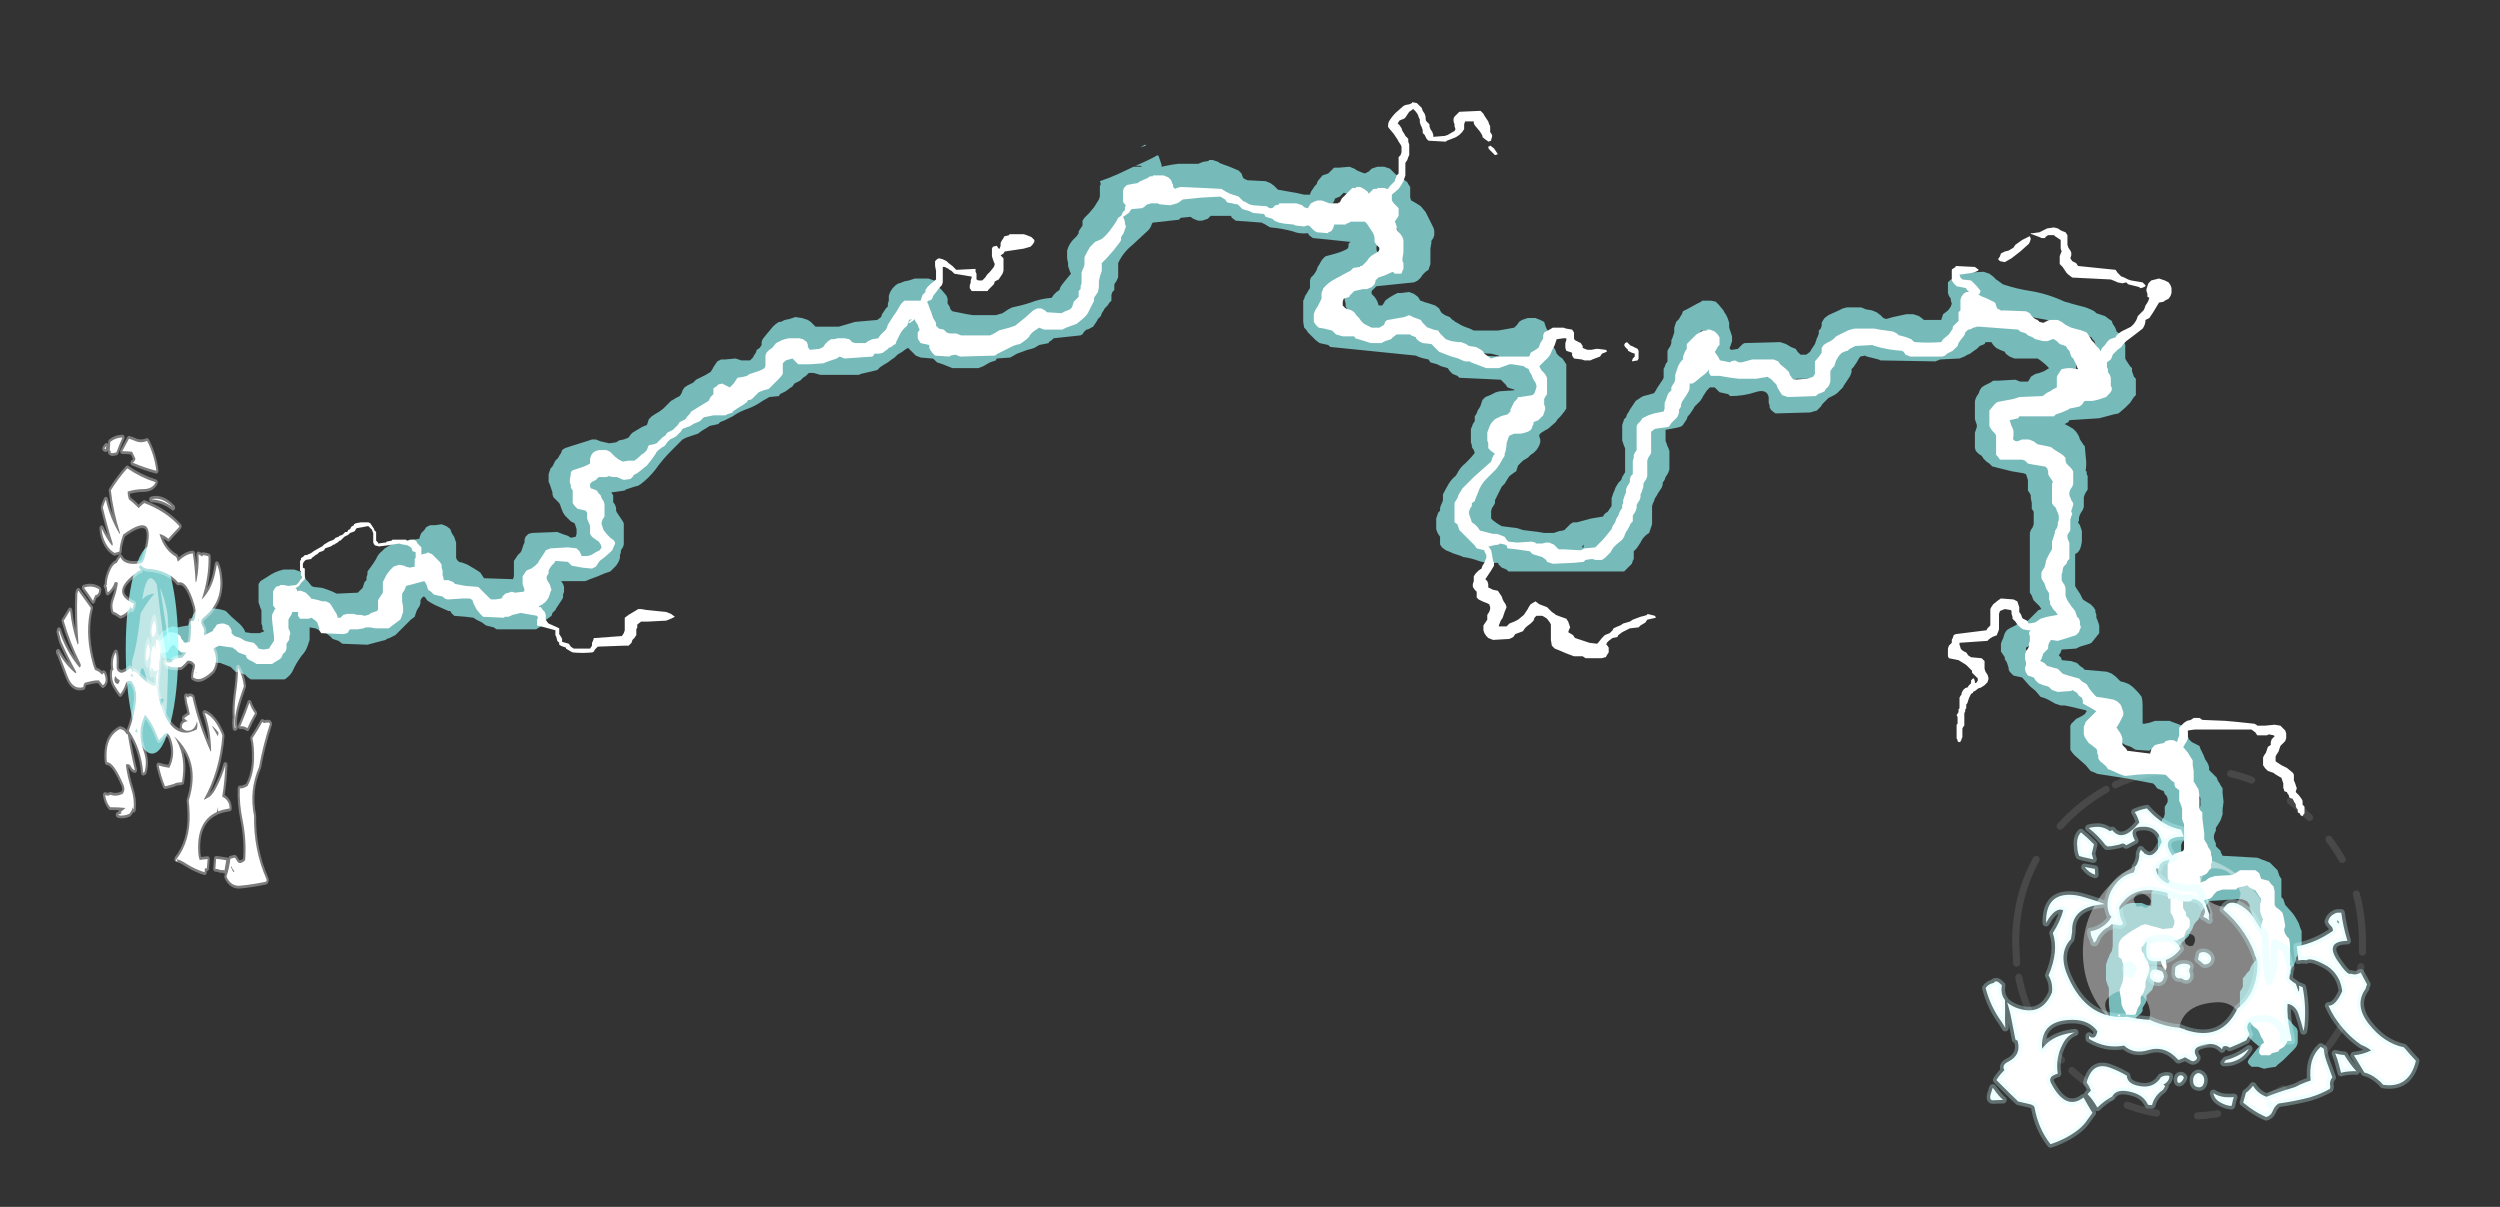 <?xml version="1.0" encoding="UTF-8" standalone="no"?>
<svg xmlns:ffdec="https://www.free-decompiler.com/flash" xmlns:xlink="http://www.w3.org/1999/xlink" ffdec:objectType="frame" height="438.3px" width="907.95px" xmlns="http://www.w3.org/2000/svg">
  <rect width="100%" height="100%" fill="#333333" stroke="none"/>
  <g transform="matrix(1.0, 0.0, 0.0, 1.0, 52.95, 234.6)">
    <use ffdec:characterId="1025" height="47.95" transform="matrix(7.0, 0.0, 0.0, 7.0, 2.1, -182.1)" width="111.55" xlink:href="#shape0"/>
    <use ffdec:characterId="1024" height="49.45" transform="matrix(7.0, 0.0, 0.0, 7.0, 3.5, -197.5)" width="111.5" xlink:href="#shape1"/>
    <use ffdec:characterId="312" height="24.2" transform="matrix(0.0, -3.281, 0.788, 0.0, -7.28, 39.084)" width="23.05" xlink:href="#shape2"/>
    <use ffdec:characterId="313" height="16.95" transform="matrix(0.0, -3.281, 0.788, 0.0, -5.072, 25.795)" width="15.35" xlink:href="#shape3"/>
    <use ffdec:characterId="1016" height="60.75" transform="matrix(0.0, 1.776, -1.344, 0.0, 47.444, -78.722)" width="95.05" xlink:href="#shape4"/>
    <use ffdec:characterId="521" height="60.0" transform="matrix(0.001, 2.229, -2.229, 0.001, 808.916, 40.788)" width="59.95" xlink:href="#shape5"/>
    <use ffdec:characterId="520" height="73.5" transform="matrix(0.001, 2.229, -2.229, 0.001, 828.205, 55.156)" width="58.1" xlink:href="#shape6"/>
  </g>
  <defs>
    <g id="shape0" transform="matrix(1.0, 0.0, 0.0, 1.0, 55.05, 55.95)">
      <path d="M40.0 -47.85 L39.9 -48.0 Q39.85 -48.05 39.8 -48.05 L39.5 -48.05 39.5 -46.95 39.45 -46.85 39.6 -46.9 39.85 -46.95 40.75 -46.95 41.0 -46.85 41.2 -46.8 41.65 -46.8 41.9 -46.7 42.05 -46.6 42.3 -46.5 42.55 -46.35 42.85 -46.25 43.05 -46.15 43.1 -46.1 44.0 -46.05 44.3 -45.95 44.5 -45.85 44.65 -45.7 44.9 -45.55 45.05 -45.4 45.1 -45.3 45.15 -45.15 45.15 -45.0 45.1 -44.85 44.85 -44.6 44.8 -44.45 44.8 -44.05 44.85 -43.9 44.85 -43.8 44.75 -43.5 44.5 -43.25 44.3 -43.1 44.25 -43.05 43.6 -42.9 43.5 -42.8 43.5 -42.7 44.4 -42.9 Q45.05 -43.05 45.7 -43.1 L46.0 -43.2 46.4 -43.3 46.45 -43.4 46.45 -43.7 46.3 -43.95 46.2 -44.1 46.15 -44.25 45.95 -44.5 45.95 -45.05 45.85 -45.35 45.8 -45.45 45.8 -45.6 45.75 -45.75 45.65 -45.85 45.6 -45.95 45.35 -46.05 Q45.15 -46.1 45.0 -46.2 L44.9 -46.3 44.55 -46.35 Q44.3 -46.4 44.0 -46.5 43.7 -46.6 43.45 -46.75 L43.3 -46.85 42.2 -47.05 Q41.3 -47.25 40.45 -47.45 L40.15 -47.75 40.0 -47.85 M40.0 -49.35 L40.3 -49.25 40.5 -49.1 40.65 -48.95 40.8 -48.85 41.0 -48.7 Q41.75 -48.45 42.45 -48.35 43.35 -48.2 44.2 -47.8 L44.4 -47.75 44.55 -47.7 45.3 -47.5 45.55 -47.4 45.75 -47.3 45.85 -47.2 46.3 -47.05 46.5 -46.9 46.65 -46.8 46.7 -46.65 46.8 -46.5 46.85 -46.4 46.9 -46.25 47.1 -46.1 47.25 -45.95 47.3 -45.85 47.3 -45.7 47.35 -45.55 47.35 -44.85 47.4 -44.75 47.6 -44.45 47.7 -44.35 47.7 -44.2 47.8 -43.9 47.9 -43.8 47.9 -42.95 47.8 -42.85 47.6 -42.55 47.35 -42.3 47.0 -42.0 46.75 -41.95 46.0 -41.75 44.45 -41.65 44.4 -41.55 Q44.3 -41.5 44.2 -41.45 L44.4 -41.35 44.65 -41.2 44.8 -41.05 44.9 -40.9 44.95 -40.8 45.0 -40.65 45.2 -40.35 45.25 -40.3 45.3 -39.75 Q45.35 -39.4 45.3 -39.05 L45.3 -39.0 45.35 -39.0 45.35 -38.85 45.4 -38.75 45.4 -38.05 45.3 -37.9 45.25 -37.8 45.2 -37.65 45.2 -37.15 45.15 -37.0 45.05 -36.85 45.0 -36.75 44.95 -36.6 44.95 -36.45 44.9 -36.35 45.0 -36.2 45.1 -35.9 45.1 -35.35 45.05 -35.1 45.0 -34.95 44.9 -34.8 44.75 -34.7 44.75 -33.05 44.8 -32.95 45.0 -32.65 45.15 -32.35 45.3 -32.25 45.55 -32.1 45.7 -31.95 45.8 -31.8 45.8 -31.7 45.85 -31.55 45.85 -31.4 45.9 -31.3 46.0 -31.0 46.0 -30.6 45.6 -30.1 45.5 -30.05 45.0 -29.9 44.8 -29.8 44.05 -29.75 44.0 -29.6 43.9 -29.45 44.0 -29.35 44.05 -29.25 44.05 -29.2 44.55 -29.15 44.85 -29.05 45.0 -28.9 45.15 -28.8 45.25 -28.7 46.4 -28.6 46.65 -28.5 46.85 -28.35 47.1 -28.1 47.3 -28.05 47.55 -27.95 47.75 -27.8 48.0 -27.55 48.2 -27.3 Q48.25 -27.1 48.25 -26.85 L48.25 -25.9 48.35 -25.9 48.6 -25.95 48.9 -26.05 49.65 -26.05 49.9 -25.95 50.05 -25.9 50.3 -25.8 50.45 -25.65 50.5 -25.5 50.6 -25.35 50.6 -25.25 50.65 -25.1 50.8 -24.95 51.2 -24.75 51.25 -24.6 51.4 -24.3 51.5 -24.05 51.6 -23.9 51.65 -23.8 51.7 -23.65 51.7 -23.5 52.1 -23.1 52.15 -22.95 52.25 -22.8 52.3 -22.7 52.4 -22.55 52.4 -22.3 52.45 -21.85 52.4 -21.45 52.4 -21.2 52.3 -20.9 52.15 -20.65 52.05 -20.5 52.05 -20.35 52.0 -20.25 51.95 -20.1 51.95 -19.95 52.0 -19.8 52.05 -19.7 52.05 -19.55 52.3 -19.3 Q52.3 -19.2 52.35 -19.15 L52.4 -19.05 54.2 -18.95 54.45 -18.85 54.6 -18.8 Q54.7 -18.75 54.85 -18.7 L55.25 -18.3 55.35 -18.0 55.45 -17.85 55.45 -16.9 55.55 -16.8 55.65 -16.5 56.05 -16.05 Q56.2 -15.85 56.35 -15.55 L56.45 -15.25 56.5 -15.15 56.5 -14.45 56.45 -14.3 56.4 -14.2 56.3 -13.9 56.2 -13.75 56.2 -13.65 56.1 -13.35 56.0 -13.25 55.95 -13.1 55.95 -12.95 55.85 -12.8 55.8 -12.7 55.8 -12.55 55.7 -12.25 55.7 -12.15 55.65 -12.0 55.55 -11.85 55.5 -11.75 55.5 -11.6 55.55 -11.45 55.55 -11.3 55.65 -11.2 55.75 -10.9 55.75 -10.65 55.9 -10.5 56.0 -10.35 56.25 -10.1 56.3 -9.95 56.3 -9.4 Q56.3 -9.2 56.1 -9.0 L55.55 -8.45 55.25 -8.2 55.15 -8.1 54.8 -8.05 54.55 -8.0 54.25 -8.1 53.9 -8.1 53.75 -8.25 53.7 -8.35 Q53.75 -8.5 53.85 -8.6 L54.2 -9.05 54.3 -9.15 54.0 -9.4 53.45 -9.95 53.45 -10.35 53.3 -10.8 53.3 -12.0 53.4 -12.15 53.45 -12.25 53.45 -12.7 53.55 -12.8 53.65 -12.95 53.8 -13.1 53.85 -13.25 53.9 -13.35 54.0 -13.5 54.15 -13.65 54.15 -13.75 54.05 -13.9 54.05 -14.05 54.0 -14.2 54.0 -15.8 53.85 -16.25 53.8 -16.35 53.8 -16.5 53.7 -16.65 53.65 -16.7 53.4 -16.8 53.1 -16.8 51.7 -16.7 51.5 -16.4 51.4 -16.3 51.3 -16.15 51.2 -15.85 51.15 -15.75 51.0 -15.6 50.9 -15.45 50.85 -15.3 50.8 -15.2 50.7 -15.05 50.65 -14.9 50.25 -14.5 50.2 -14.4 49.9 -14.3 49.8 -14.2 49.65 -14.1 49.65 -14.05 49.05 -14.1 49.05 -14.0 49.0 -13.85 49.0 -13.05 48.9 -12.75 48.85 -12.65 48.85 -12.35 48.8 -12.25 48.75 -12.1 48.45 -11.8 48.45 -11.55 48.4 -11.4 48.3 -11.25 48.25 -11.15 48.25 -11.0 48.15 -10.85 48.0 -10.75 47.8 -10.55 47.75 -10.4 47.7 -10.3 47.4 -10.0 47.1 -10.0 46.9 -10.3 46.8 -10.4 46.7 -10.55 46.55 -10.7 46.55 -10.95 46.5 -11.35 46.5 -12.2 46.45 -12.3 46.35 -12.6 46.35 -13.4 46.45 -13.7 46.5 -13.8 46.55 -13.95 46.65 -14.1 46.7 -14.35 46.7 -15.75 Q46.7 -15.8 46.7 -15.85 L46.8 -16.0 47.05 -16.25 47.35 -16.5 47.45 -16.55 47.65 -16.6 48.2 -16.6 48.45 -16.5 48.7 -16.45 48.7 -17.1 48.75 -17.2 48.8 -17.35 48.9 -17.5 48.9 -17.65 48.95 -17.75 49.0 -17.9 Q49.1 -18.1 49.05 -18.3 L49.05 -19.95 49.1 -20.1 49.2 -20.25 49.25 -20.35 49.25 -20.9 49.35 -21.05 49.4 -21.2 49.4 -21.6 49.5 -21.75 49.55 -21.85 49.55 -22.0 49.5 -22.15 49.4 -22.25 49.35 -22.4 49.0 -22.55 48.9 -22.7 48.8 -22.8 47.5 -23.05 45.9 -23.3 45.8 -23.35 45.55 -23.45 45.3 -23.75 44.85 -24.15 Q44.65 -24.3 44.5 -24.55 L44.5 -25.8 44.55 -25.9 44.8 -26.15 45.1 -26.3 45.25 -26.4 45.35 -26.55 45.3 -26.6 44.45 -26.8 44.2 -26.85 44.0 -26.85 43.7 -26.95 43.35 -27.15 Q43.15 -27.25 42.95 -27.3 L42.7 -27.6 42.4 -27.85 42.0 -28.3 41.55 -28.4 41.4 -28.55 Q41.35 -28.6 41.3 -28.7 L41.3 -28.8 41.2 -29.1 41.1 -29.25 41.1 -29.35 40.9 -29.65 40.9 -30.05 40.95 -30.2 41.0 -30.3 41.1 -30.6 41.2 -30.75 41.35 -30.85 41.65 -31.0 41.8 -31.1 42.0 -31.15 42.3 -31.25 42.85 -31.8 43.0 -31.85 42.9 -32.0 42.6 -32.3 42.55 -32.4 42.5 -32.55 42.4 -32.7 42.4 -35.8 42.45 -35.95 42.55 -36.1 42.6 -36.25 42.6 -36.9 42.5 -37.05 42.5 -37.35 42.45 -37.6 42.45 -37.75 42.4 -37.85 42.3 -38.0 42.3 -38.55 42.2 -38.85 42.05 -38.9 41.45 -39.0 40.45 -39.25 40.3 -39.4 40.15 -39.5 40.0 -39.65 39.9 -39.8 39.75 -39.9 39.6 -40.05 39.55 -40.2 39.55 -41.0 39.65 -41.3 39.65 -41.4 39.55 -41.7 39.55 -42.65 39.6 -42.8 39.65 -42.9 39.75 -43.05 39.8 -43.2 39.9 -43.35 40.05 -43.45 40.35 -43.6 40.5 -43.7 40.75 -43.7 41.65 -43.75 41.9 -43.65 42.3 -43.65 42.4 -43.8 42.45 -43.9 42.6 -44.0 42.7 -44.05 42.9 -44.1 43.15 -44.2 43.4 -44.35 43.2 -44.55 42.95 -44.75 42.8 -44.85 41.6 -44.85 41.35 -44.95 41.15 -45.1 41.1 -45.2 40.85 -45.3 40.65 -45.4 40.5 -45.55 40.4 -45.7 40.1 -45.7 40.05 -45.6 39.8 -45.5 39.65 -45.35 39.5 -45.25 39.3 -45.1 Q39.15 -45.05 39.0 -44.95 L38.75 -44.85 37.75 -44.8 37.5 -44.7 34.65 -44.75 34.55 -44.8 33.95 -44.95 33.85 -45.0 33.6 -44.95 33.5 -44.8 33.45 -44.7 33.25 -44.4 33.15 -44.3 33.15 -44.15 33.1 -44.0 33.05 -43.9 32.75 -43.45 32.7 -43.35 32.4 -43.05 32.25 -42.95 31.95 -42.8 31.65 -42.5 31.55 -42.35 31.35 -42.15 31.0 -42.05 29.2 -42.0 29.0 -42.15 28.9 -42.3 28.9 -42.4 28.85 -42.55 28.85 -42.85 Q28.75 -43.3 28.15 -43.1 27.55 -42.9 26.85 -42.9 L26.75 -43.0 26.3 -43.1 26.05 -43.35 25.8 -43.35 25.65 -43.2 25.45 -42.9 25.4 -42.8 25.3 -42.65 25.0 -42.35 24.95 -42.25 24.75 -41.95 24.65 -41.85 24.6 -41.7 24.4 -41.4 24.35 -41.35 24.25 -41.3 24.05 -41.25 23.5 -41.15 23.5 -40.6 Q23.5 -40.55 23.55 -40.45 L23.6 -40.3 23.65 -40.2 23.7 -40.05 23.7 -39.1 23.65 -38.95 23.6 -38.85 23.5 -38.7 23.45 -38.55 23.35 -38.4 23.35 -38.3 23.3 -38.15 23.1 -37.85 23.05 -37.75 22.95 -37.6 22.9 -37.45 22.85 -37.35 22.8 -37.2 22.8 -36.25 22.65 -35.8 22.5 -35.7 22.35 -35.55 22.25 -35.4 22.2 -35.3 22.0 -35.0 21.85 -34.85 21.85 -34.45 21.8 -34.35 21.75 -34.2 21.35 -33.8 15.35 -33.8 15.25 -33.9 15.0 -34.0 14.85 -34.15 14.8 -34.25 Q14.2 -34.2 13.8 -34.35 13.4 -34.5 13.0 -34.55 L12.9 -34.6 12.45 -34.75 12.35 -34.8 12.1 -34.9 11.9 -35.05 11.8 -35.2 11.8 -35.6 11.7 -35.75 11.65 -35.85 11.6 -36.0 11.6 -36.55 11.7 -36.85 11.8 -36.95 11.8 -37.1 11.85 -37.25 11.9 -37.35 11.95 -37.5 11.95 -37.8 Q12.1 -38.1 12.25 -38.35 12.4 -38.6 12.6 -38.75 L12.7 -38.9 12.75 -39.0 Q12.9 -39.25 13.1 -39.4 L13.25 -39.55 Q13.45 -39.75 13.6 -39.95 L13.55 -40.1 13.45 -40.25 13.45 -40.35 13.4 -40.5 13.4 -41.2 13.45 -41.3 13.5 -41.45 13.6 -41.6 13.6 -41.85 13.7 -42.0 13.75 -42.15 13.85 -42.3 13.9 -42.4 14.0 -42.7 14.15 -42.85 14.4 -42.95 14.7 -43.1 14.9 -43.15 15.65 -43.2 15.65 -43.25 15.6 -43.25 15.3 -43.35 15.2 -43.5 14.95 -43.75 12.8 -43.85 12.7 -43.95 12.45 -44.05 12.3 -44.2 12.2 -44.35 11.85 -44.45 11.65 -44.55 11.3 -44.65 11.2 -44.8 Q10.9 -44.85 10.65 -44.95 L10.55 -45.0 6.1 -45.45 6.0 -45.55 5.55 -45.65 5.35 -45.8 4.95 -46.2 4.85 -46.35 4.75 -46.45 4.7 -46.75 4.7 -47.85 4.75 -47.95 4.8 -48.1 4.9 -48.25 4.95 -48.35 5.05 -48.5 5.05 -48.9 5.1 -49.05 5.25 -49.2 5.35 -49.35 5.4 -49.45 5.45 -49.6 5.55 -49.75 5.6 -49.85 5.7 -50.0 5.85 -50.15 6.4 -50.3 Q6.75 -50.4 7.0 -50.55 L7.05 -50.65 Q7.05 -50.7 7.05 -50.8 L7.15 -50.9 5.2 -51.1 5.0 -51.25 4.95 -51.35 Q4.5 -51.3 4.15 -51.45 3.6 -51.6 3.0 -51.65 L2.9 -51.7 2.65 -51.85 Q2.6 -51.85 2.55 -51.9 L1.2 -52.0 1.0 -52.15 0.95 -52.25 -0.1 -52.25 -0.25 -52.1 -0.55 -52.0 -0.75 -52.0 -1.0 -52.1 -1.15 -52.2 -1.65 -52.15 -1.75 -52.05 -3.1 -51.9 -3.15 -51.85 Q-3.2 -51.6 -3.45 -51.4 L-4.15 -50.75 Q-4.65 -50.35 -4.9 -49.8 L-4.9 -49.1 Q-4.9 -49.05 -4.95 -48.95 L-5.0 -48.85 -5.1 -48.7 -5.1 -48.4 -5.2 -48.3 -5.25 -48.15 -5.25 -47.85 -5.35 -47.75 -5.45 -47.6 -5.6 -47.45 -5.65 -47.35 -5.75 -47.2 -5.8 -47.05 -5.95 -46.9 -6.0 -46.8 -6.2 -46.5 -6.3 -46.45 Q-6.45 -46.35 -6.55 -46.35 L-6.7 -46.2 -6.75 -46.1 Q-6.8 -46.1 -6.85 -46.05 L-8.25 -45.9 -8.35 -45.8 -8.5 -45.7 -8.5 -45.65 -9.0 -45.55 -9.25 -45.4 -9.4 -45.35 -9.6 -45.3 -10.15 -45.1 -10.5 -44.9 -11.2 -44.85 -11.25 -44.75 Q-11.4 -44.7 -11.55 -44.65 L-11.9 -44.45 -12.15 -44.35 -13.5 -44.35 -14.0 -44.55 -14.3 -44.65 -14.45 -44.8 Q-14.5 -44.85 -14.55 -44.85 L-15.15 -44.9 -15.4 -45.0 -15.8 -45.4 -15.9 -45.35 -16.1 -45.2 -16.35 -45.05 -16.5 -44.9 -16.65 -44.8 -16.85 -44.65 -17.1 -44.5 -17.25 -44.4 -17.4 -44.25 -18.25 -44.05 -18.35 -44.0 -20.35 -44.0 -20.7 -44.1 -20.95 -44.1 -21.1 -43.95 -21.25 -43.85 -21.4 -43.7 -21.7 -43.55 -21.8 -43.4 -21.95 -43.3 -22.15 -43.15 -22.45 -43.0 -22.5 -42.9 -23.0 -42.85 -23.35 -42.65 Q-23.7 -42.4 -24.1 -42.25 -24.55 -42.1 -24.9 -41.85 L-25.3 -41.65 -25.55 -41.55 -25.65 -41.45 -26.1 -41.35 -26.25 -41.25 -26.5 -41.1 -26.7 -40.95 -27.3 -40.75 -27.5 -40.65 -28.05 -40.1 Q-28.55 -39.6 -28.9 -39.1 -29.25 -38.65 -29.65 -38.35 L-29.8 -38.25 -30.0 -38.2 -30.45 -38.05 -30.5 -38.0 -31.2 -37.9 -31.1 -37.75 Q-31.1 -37.7 -31.1 -37.65 L-31.1 -37.4 -31.0 -37.25 -30.95 -37.1 -30.95 -36.95 -30.9 -36.85 -30.6 -36.4 -30.55 -36.3 -30.55 -35.2 -30.6 -35.05 -30.7 -34.9 -30.7 -34.8 -30.75 -34.65 -30.75 -34.5 -30.8 -34.35 -30.85 -34.25 -30.95 -34.1 -31.25 -33.8 -31.55 -33.7 -31.9 -33.55 -32.3 -33.4 -32.55 -33.3 -33.8 -33.3 -33.7 -33.15 -33.65 -33.0 -33.65 -32.75 -33.7 -32.6 -33.7 -32.45 -33.75 -32.35 -34.05 -31.9 -34.1 -31.8 -34.25 -31.65 -34.3 -31.5 -34.5 -31.35 -34.65 -31.25 -34.85 -30.95 -35.1 -30.8 -37.15 -30.8 -37.3 -30.9 -37.7 -31.0 -37.9 -31.15 -38.2 -31.3 -38.35 -31.4 -38.75 -31.45 -39.35 -31.5 -39.5 -31.65 -39.55 -31.75 -39.65 -31.75 -40.1 -31.95 Q-40.35 -32.05 -40.6 -32.2 L-40.75 -32.3 -40.85 -32.45 Q-40.9 -32.5 -40.95 -32.5 L-41.05 -32.4 -41.1 -32.3 -41.1 -32.15 -41.15 -32.0 -41.25 -31.85 -41.3 -31.75 -41.4 -31.45 -41.6 -31.3 -42.4 -30.5 -42.7 -30.35 -42.85 -30.3 -42.9 -30.25 -43.1 -30.2 -43.85 -30.0 -45.15 -30.05 -45.35 -30.2 -45.65 -30.3 -45.8 -30.45 -46.0 -30.6 -46.2 -30.7 -46.45 -30.8 -46.55 -30.85 -46.85 -30.9 -46.85 -30.25 -46.95 -29.95 Q-47.05 -29.65 -47.25 -29.45 -47.55 -29.05 -47.75 -28.6 -47.9 -28.35 -48.15 -28.2 L-49.9 -28.2 -50.05 -28.3 -50.2 -28.45 -50.35 -28.5 -50.7 -28.6 -50.95 -28.85 -51.35 -29.0 Q-51.4 -29.0 -51.45 -29.05 L-54.0 -29.25 -54.45 -29.3 -54.55 -29.45 -54.6 -29.6 -54.6 -29.75 -54.55 -29.85 -54.4 -29.95 -54.35 -30.0 -54.4 -30.05 -54.5 -29.95 Q-54.6 -29.8 -54.75 -29.75 L-54.75 -29.7 -55.0 -29.7 -55.05 -29.8 -55.05 -29.85 -54.85 -30.05 -54.85 -30.1 -54.8 -30.2 -54.7 -30.25 -54.65 -30.3 -54.65 -30.45 -54.6 -30.5 -54.55 -30.6 -54.4 -30.75 -54.3 -30.75 -54.3 -30.8 -54.25 -30.85 -54.1 -30.9 -54.0 -30.95 -53.9 -30.95 -53.75 -30.9 -53.7 -30.9 -53.45 -30.95 -53.15 -31.0 -53.1 -31.15 -53.0 -31.3 -52.95 -31.4 -52.9 -31.55 -52.8 -31.7 -52.7 -31.8 -52.35 -31.85 Q-51.75 -31.95 -51.2 -31.75 L-50.9 -31.45 -50.45 -31.05 Q-50.3 -30.9 -50.2 -30.7 L-50.2 -30.65 -49.85 -30.6 -49.45 -30.6 -49.2 -30.7 -49.3 -30.8 -49.3 -30.95 -49.35 -31.1 -49.35 -31.8 -49.4 -31.9 -49.5 -32.2 -49.5 -33.15 -49.4 -33.3 -49.0 -33.55 Q-48.65 -33.8 -48.2 -33.9 L-47.65 -33.9 -47.35 -33.8 -47.2 -33.7 -47.1 -33.55 -47.05 -33.4 -46.95 -33.3 -46.75 -33.05 -46.65 -33.0 -46.2 -32.95 -45.9 -32.85 -45.65 -32.75 -45.45 -32.65 -44.35 -32.7 -44.1 -32.95 -44.0 -33.25 -43.9 -33.35 -43.9 -33.5 -43.85 -33.65 -43.85 -33.8 -43.7 -34.0 Q-43.55 -34.2 -43.4 -34.45 -43.3 -34.7 -43.1 -34.85 L-42.95 -35.0 -42.7 -35.15 -42.4 -35.3 -41.15 -35.5 -41.15 -35.55 -41.1 -35.7 -41.05 -35.8 -40.9 -35.95 -40.8 -36.1 -40.6 -36.2 -40.35 -36.2 -40.0 -36.25 -39.75 -36.15 -39.55 -36.0 -39.5 -35.85 -39.45 -35.75 -39.35 -35.6 -39.25 -35.3 -39.25 -34.5 -39.2 -34.4 -39.1 -34.3 -38.9 -34.25 -38.65 -34.15 -38.15 -33.85 -38.0 -33.75 -37.8 -33.45 -36.3 -33.4 -36.25 -33.55 -36.25 -34.35 -36.05 -34.65 -35.9 -34.8 -35.85 -34.9 -35.75 -35.2 -35.7 -35.3 -35.7 -35.45 -35.65 -35.6 -35.5 -35.75 -35.3 -35.8 -34.0 -35.85 -33.75 -35.75 -33.45 -35.65 -33.3 -35.55 -33.05 -35.6 -33.0 -35.75 -33.0 -36.0 -33.1 -36.3 -33.3 -36.4 -33.6 -36.7 -33.7 -36.85 -33.8 -37.1 -33.85 -37.25 -33.9 -37.35 -34.2 -37.65 -34.25 -37.8 -34.25 -37.9 -34.4 -38.35 -34.45 -38.45 -34.45 -38.85 -34.35 -39.15 -34.25 -39.25 -34.1 -39.55 -33.95 -39.7 -33.9 -39.8 -33.8 -39.95 -33.75 -40.1 -33.6 -40.2 -33.3 -40.3 -32.5 -40.55 -32.2 -40.65 -32.0 -40.65 -31.75 -40.55 -31.3 -40.45 -30.95 -40.5 Q-30.85 -40.55 -30.8 -40.6 L-30.55 -40.65 -30.3 -40.75 -30.2 -40.9 -30.1 -41.0 -29.6 -41.3 -29.35 -41.4 -29.25 -41.7 -29.1 -41.85 -28.95 -41.95 -28.7 -42.1 -28.5 -42.25 -28.1 -42.65 Q-28.0 -42.7 -27.85 -42.8 L-27.65 -42.9 -27.55 -43.05 -27.5 -43.2 -27.4 -43.35 -27.25 -43.45 -26.95 -43.6 -26.8 -43.75 -26.3 -44.0 -26.05 -44.15 -25.95 -44.3 -25.9 -44.4 -25.7 -44.7 -25.5 -44.8 -25.3 -44.8 -24.75 -44.85 -24.45 -44.75 -24.0 -44.75 -23.85 -44.9 -23.8 -45.0 -23.7 -45.15 -23.65 -45.3 -23.5 -45.4 -23.4 -45.55 -23.4 -45.7 -23.35 -45.85 -23.15 -46.1 -22.9 -46.4 Q-22.75 -46.6 -22.5 -46.75 L-22.4 -46.75 -22.2 -46.85 -21.95 -46.9 -21.65 -47.0 -21.3 -46.95 -21.0 -46.85 -20.85 -46.75 -20.6 -46.5 -19.4 -46.5 -18.55 -46.75 -17.4 -46.85 -17.2 -47.0 -17.15 -47.15 -16.95 -47.45 Q-16.9 -47.5 -16.85 -47.55 L-16.85 -47.7 -16.8 -47.85 -16.8 -48.1 -16.75 -48.25 -16.7 -48.35 -16.6 -48.5 -16.45 -48.65 -16.3 -48.75 -16.25 -48.75 -16.0 -48.85 -15.75 -48.9 -15.45 -49.0 -14.75 -49.0 -14.45 -48.9 -14.25 -48.8 -14.15 -48.5 -14.05 -48.4 -13.8 -48.1 -13.75 -47.95 -13.75 -47.7 -13.65 -47.55 -13.6 -47.4 -13.5 -47.3 -12.75 -47.15 -12.45 -47.1 -11.25 -47.1 -10.9 -47.2 -10.6 -47.4 -10.4 -47.5 Q-9.9 -47.6 -9.45 -47.75 -8.95 -47.95 -8.35 -48.0 L-8.25 -48.15 -8.1 -48.3 -7.95 -48.4 -7.9 -48.55 -7.8 -48.7 -7.6 -48.95 -7.35 -49.25 -7.4 -49.35 -7.5 -49.65 -7.5 -49.8 -7.55 -50.05 -7.55 -50.45 -7.5 -50.6 Q-7.4 -50.85 -7.2 -51.05 L-7.05 -51.2 -6.95 -51.35 -6.95 -51.45 -6.75 -51.75 -6.75 -52.0 -6.65 -52.15 -6.4 -52.4 -6.15 -52.7 -5.9 -53.1 -5.85 -53.25 -5.85 -53.8 -5.8 -53.9 -5.85 -54.05 Q-5.4 -54.2 -4.95 -54.4 L-4.1 -54.8 -3.65 -54.8 -3.75 -54.85 -4.0 -54.85 Q-3.4 -55.1 -2.85 -55.4 L-2.8 -55.35 -2.65 -54.9 -2.65 -54.8 -2.15 -54.9 -1.8 -54.95 -0.75 -54.95 -0.5 -55.05 -0.2 -55.1 -0.2 -55.15 0.0 -55.15 0.3 -55.05 0.35 -55.0 0.6 -54.9 0.75 -54.85 1.0 -54.75 1.35 -54.6 1.5 -54.45 1.55 -54.3 1.6 -54.2 1.8 -54.1 2.75 -54.05 3.0 -53.95 3.2 -53.8 3.4 -53.6 3.45 -53.6 4.0 -53.5 4.3 -53.45 4.75 -53.35 5.05 -53.35 5.1 -53.5 5.3 -53.8 5.4 -53.9 5.45 -54.05 5.7 -54.35 6.0 -54.45 6.3 -54.75 6.55 -54.75 7.1 -54.8 7.35 -54.7 7.5 -54.6 7.75 -54.5 7.9 -54.45 8.1 -54.55 8.25 -54.7 8.55 -54.8 8.9 -54.8 9.2 -54.7 9.5 -54.4 9.65 -54.3 9.9 -54.15 10.1 -54.0 10.15 -53.9 10.25 -53.75 10.25 -53.2 10.3 -53.05 10.4 -53.0 10.65 -52.85 10.8 -52.75 11.05 -52.45 11.45 -51.65 11.5 -51.5 11.5 -51.25 11.45 -51.1 11.35 -50.95 11.35 -50.85 11.3 -50.55 11.3 -49.75 11.2 -49.45 11.05 -49.35 10.9 -49.2 10.8 -49.05 10.65 -48.9 10.45 -48.8 8.5 -48.6 8.25 -48.35 8.25 -48.2 8.4 -48.05 8.5 -47.9 8.55 -47.8 8.6 -47.65 Q8.6 -47.6 8.65 -47.6 L8.8 -47.6 8.9 -47.75 8.95 -47.85 9.15 -48.0 9.4 -48.15 9.6 -48.25 9.8 -48.25 10.2 -48.3 10.45 -48.2 10.65 -48.05 10.75 -47.9 Q10.75 -47.85 10.8 -47.85 11.05 -47.75 11.25 -47.7 L11.55 -47.6 11.75 -47.45 11.8 -47.35 Q11.85 -47.25 11.9 -47.2 12.0 -47.15 12.05 -47.1 L12.3 -47.0 12.45 -46.85 12.55 -46.8 Q12.55 -46.75 12.6 -46.75 L12.95 -46.55 13.2 -46.45 13.35 -46.4 13.55 -46.3 14.8 -46.3 15.1 -46.35 15.65 -46.45 15.8 -46.6 15.9 -46.75 16.05 -46.85 16.35 -46.95 16.75 -46.95 17.0 -46.85 17.2 -46.75 17.3 -46.45 17.35 -46.35 17.5 -46.2 17.6 -46.05 17.65 -45.9 17.65 -45.65 Q17.65 -45.6 17.65 -45.5 L17.75 -45.35 17.8 -45.25 17.85 -45.1 18.0 -44.95 18.15 -44.85 18.35 -44.55 18.35 -42.25 18.25 -42.1 18.05 -41.85 17.9 -41.7 17.8 -41.55 17.4 -41.2 17.3 -41.15 17.05 -41.0 16.95 -40.9 16.95 -40.8 17.0 -40.65 17.0 -40.5 16.95 -40.35 16.9 -40.25 16.8 -40.1 16.65 -39.95 16.5 -39.85 16.35 -39.7 16.1 -39.55 15.85 -39.3 15.75 -39.0 15.6 -38.9 15.4 -38.75 15.3 -38.6 15.15 -38.35 15.0 -38.2 14.65 -37.5 14.65 -37.35 14.6 -37.25 14.5 -37.1 14.45 -36.95 14.45 -36.55 14.55 -36.45 14.75 -36.3 15.0 -36.15 15.8 -36.05 16.1 -35.95 16.9 -35.85 17.2 -35.8 17.7 -35.8 18.0 -35.9 Q18.1 -35.9 18.25 -35.95 L18.55 -36.25 18.7 -36.35 18.9 -36.35 19.65 -36.55 20.25 -36.65 20.35 -36.8 20.5 -36.9 20.7 -37.2 20.7 -37.6 20.8 -37.9 20.85 -38.0 20.9 -38.15 21.05 -38.4 21.2 -38.55 21.25 -38.7 21.4 -38.95 21.4 -40.2 21.35 -40.3 21.25 -40.6 21.25 -41.4 21.35 -41.7 21.45 -41.8 21.5 -41.95 21.6 -42.1 21.65 -42.2 21.95 -42.65 22.25 -42.85 22.35 -42.9 22.55 -42.95 22.9 -43.05 23.0 -43.2 23.05 -43.3 23.35 -43.75 23.4 -43.85 23.4 -44.3 Q23.4 -44.35 23.45 -44.4 L23.5 -44.55 23.6 -44.7 23.6 -45.25 23.65 -45.35 23.75 -45.5 23.8 -45.65 23.8 -45.8 23.85 -45.9 23.95 -46.2 23.95 -46.45 24.05 -46.75 24.2 -46.9 24.25 -47.0 24.35 -47.15 24.4 -47.3 24.6 -47.4 25.15 -47.7 25.35 -47.8 25.4 -47.85 25.85 -47.85 26.1 -47.8 26.25 -47.65 26.5 -47.35 26.55 -47.25 26.65 -47.1 Q26.75 -46.9 26.8 -46.7 L26.8 -46.55 Q26.8 -46.5 26.8 -46.45 L26.95 -46.0 26.95 -45.75 26.85 -45.45 Q26.8 -45.4 26.85 -45.35 26.85 -45.3 26.95 -45.3 L27.25 -45.35 27.5 -45.6 27.6 -45.65 29.45 -45.7 29.75 -45.6 30.0 -45.45 30.25 -45.35 30.35 -45.2 30.5 -45.05 30.8 -45.05 31.0 -45.2 31.05 -45.3 31.25 -45.6 31.35 -45.9 31.4 -46.0 31.45 -46.15 31.45 -46.3 31.55 -46.4 31.6 -46.55 31.6 -46.7 31.65 -46.8 31.75 -46.95 31.95 -47.1 32.5 -47.35 32.7 -47.45 32.9 -47.5 33.65 -47.5 33.9 -47.4 34.2 -47.35 34.45 -47.25 34.65 -47.1 34.8 -46.95 34.95 -46.9 35.3 -47.0 36.0 -47.15 36.35 -47.15 36.65 -47.05 36.85 -46.9 36.9 -46.85 Q37.35 -46.85 37.8 -46.85 L37.9 -47.15 38.1 -47.3 38.2 -47.4 38.3 -47.55 38.35 -47.7 38.3 -47.85 38.3 -47.95 38.2 -48.1 38.15 -48.25 38.15 -48.8 38.25 -48.9 38.45 -49.05 38.7 -49.2 38.9 -49.3 39.1 -49.3 40.0 -49.35 M25.55 -46.3 L25.35 -46.3 25.25 -46.15 25.15 -45.85 25.15 -45.6 25.1 -45.45 25.05 -45.35 24.95 -45.2 24.95 -45.05 24.9 -44.9 24.85 -44.8 24.8 -44.65 24.8 -44.35 24.75 -44.25 24.7 -44.1 24.8 -44.15 24.85 -44.3 24.95 -44.4 25.0 -44.55 25.15 -44.7 25.45 -44.8 25.6 -44.8 25.6 -46.25 25.55 -46.3 M28.4 -44.3 L28.75 -44.4 28.1 -44.4 27.85 -44.3 27.7 -44.15 27.85 -44.15 28.2 -44.25 28.4 -44.3 M33.15 -46.25 L33.0 -46.25 32.95 -46.15 Q32.85 -46.1 32.8 -46.05 L32.7 -45.9 32.75 -45.95 32.85 -46.1 33.15 -46.25 M30.25 -43.35 L30.25 -43.3 Q30.35 -43.25 30.4 -43.25 L30.7 -43.35 30.85 -43.5 30.95 -43.65 31.25 -43.8 30.25 -43.8 30.25 -43.35 M43.8 -40.0 L43.2 -40.1 43.35 -39.95 43.65 -39.7 43.8 -39.4 43.9 -39.25 43.9 -39.95 43.8 -40.0 M41.3 -42.4 L40.95 -42.35 40.95 -42.25 Q40.95 -42.15 40.95 -42.1 L41.0 -41.95 41.0 -40.75 41.05 -40.6 Q41.35 -40.45 41.65 -40.35 L41.6 -40.45 41.55 -40.6 41.55 -40.75 41.5 -40.85 41.4 -41.0 41.4 -41.15 41.35 -41.3 41.3 -41.4 41.25 -41.55 41.25 -41.95 41.3 -42.1 41.4 -42.25 41.5 -42.35 41.4 -42.35 Q41.35 -42.35 41.3 -42.4 M42.7 -29.5 L42.7 -29.9 42.75 -30.05 42.55 -30.0 42.4 -29.95 42.2 -29.85 Q42.2 -29.8 42.2 -29.75 L42.3 -29.6 Q42.35 -29.55 42.4 -29.5 42.5 -29.45 42.65 -29.4 L42.7 -29.4 42.7 -29.5 M44.5 -31.45 L44.35 -31.25 44.15 -31.0 44.4 -31.0 Q44.6 -31.05 44.7 -31.2 L44.7 -31.3 44.6 -31.35 44.5 -31.45 M14.45 -45.1 L13.2 -45.15 13.1 -45.2 12.7 -45.35 12.75 -45.35 12.8 -45.3 13.0 -45.2 13.2 -45.05 14.85 -44.95 14.85 -45.0 14.45 -45.1 M11.95 -45.85 L11.85 -45.9 11.8 -45.95 11.35 -46.05 11.3 -46.15 11.25 -46.2 10.95 -46.3 10.8 -46.4 10.35 -46.5 10.05 -46.6 Q9.95 -46.65 9.85 -46.7 L9.65 -46.4 9.45 -46.3 10.75 -46.25 11.0 -46.15 11.15 -46.05 11.45 -46.0 11.75 -45.9 11.9 -45.8 12.0 -45.7 12.15 -45.65 11.95 -45.85 M8.8 -53.2 L8.7 -53.35 8.55 -53.2 8.4 -53.1 8.25 -53.05 7.35 -53.1 7.25 -53.25 7.15 -53.35 6.8 -53.45 6.6 -53.25 6.35 -53.15 6.3 -53.0 6.1 -52.75 6.0 -52.6 5.95 -52.45 5.85 -52.35 7.65 -52.25 7.9 -52.15 8.1 -52.0 8.5 -51.6 8.55 -51.45 8.6 -51.35 8.6 -50.9 8.55 -50.8 8.5 -50.65 8.5 -50.5 8.55 -50.35 8.6 -50.25 8.6 -50.1 8.55 -49.95 8.5 -49.85 9.8 -49.95 9.65 -50.1 9.6 -50.25 9.6 -51.45 9.55 -51.6 9.45 -51.75 9.4 -51.85 9.35 -52.0 9.25 -52.15 9.1 -52.3 9.05 -52.4 9.0 -52.55 8.9 -52.7 8.9 -52.85 8.85 -52.95 8.85 -53.1 8.8 -53.2 M6.9 -48.75 Q7.0 -49.0 7.25 -49.2 L7.0 -49.15 6.7 -49.0 6.45 -48.75 6.35 -48.45 6.3 -48.35 6.25 -48.2 6.25 -47.9 6.2 -47.8 6.1 -47.65 6.05 -47.5 5.95 -47.35 5.9 -47.25 5.95 -47.1 Q6.0 -47.05 6.05 -46.95 L6.15 -46.85 6.2 -46.85 6.65 -46.7 7.55 -46.6 7.45 -46.75 7.4 -46.85 7.35 -47.0 7.25 -47.15 7.0 -47.4 6.9 -47.55 6.9 -47.7 Q6.85 -47.85 6.85 -47.95 L6.85 -48.65 6.9 -48.75 M13.0 -36.45 L13.0 -36.5 12.95 -36.35 12.95 -36.1 13.2 -35.9 13.0 -36.2 13.0 -36.45 M19.25 -35.05 L19.25 -35.2 19.15 -35.05 19.25 -35.05 M45.85 -25.35 L45.7 -25.25 45.75 -25.1 45.85 -24.95 46.0 -24.8 46.15 -24.7 46.25 -24.6 Q46.35 -24.55 46.45 -24.5 L47.85 -24.4 48.4 -24.25 49.4 -23.95 49.55 -23.8 49.7 -23.7 49.85 -23.55 50.1 -23.4 50.3 -23.25 50.4 -23.15 50.5 -23.0 50.55 -22.85 50.6 -22.75 50.6 -22.6 50.7 -22.45 50.75 -22.3 50.8 -22.2 50.8 -21.5 50.75 -21.35 50.7 -21.25 50.6 -20.95 50.6 -20.7 50.55 -20.55 50.45 -20.4 50.45 -20.25 50.4 -20.15 50.4 -19.85 50.3 -19.75 50.25 -19.6 50.25 -17.8 50.3 -17.85 50.4 -17.9 50.55 -17.95 50.95 -18.05 51.1 -18.2 Q51.15 -18.25 51.25 -18.25 L51.3 -18.3 51.05 -18.5 50.9 -18.65 50.9 -19.05 50.85 -19.2 50.8 -19.3 50.7 -19.45 50.7 -20.3 50.75 -20.4 50.8 -20.55 50.9 -20.7 50.9 -20.8 51.05 -21.25 51.1 -21.35 51.2 -21.5 51.25 -21.65 51.25 -22.05 51.05 -22.3 Q50.85 -22.5 50.7 -22.75 L50.55 -23.0 50.45 -23.3 Q50.35 -23.6 50.1 -23.8 49.75 -24.15 49.5 -24.5 49.45 -24.55 49.4 -24.65 L49.4 -24.75 49.2 -24.8 49.15 -24.7 48.65 -24.55 48.6 -24.5 47.9 -24.55 47.8 -24.6 47.65 -24.7 47.35 -24.8 47.2 -24.9 46.9 -25.2 46.9 -26.0 46.95 -26.15 47.05 -26.3 47.05 -26.55 47.0 -26.7 46.95 -26.8 46.9 -26.8 46.65 -26.9 46.6 -26.95 46.6 -26.15 46.55 -26.0 46.45 -25.85 46.35 -25.75 46.25 -25.6 46.15 -25.5 45.85 -25.35 M48.1 -15.25 L47.95 -15.3 47.9 -15.2 47.9 -13.55 47.8 -13.4 47.75 -13.25 47.7 -13.15 Q47.65 -12.95 47.65 -12.75 L47.7 -12.4 47.75 -12.5 47.85 -12.65 47.9 -12.75 47.9 -13.05 48.0 -13.2 48.1 -13.3 48.1 -14.8 48.15 -14.95 48.25 -15.1 48.1 -15.25 M55.35 -15.2 L55.1 -15.45 55.1 -14.5 55.15 -14.35 55.2 -14.25 Q55.3 -14.45 55.4 -14.65 L55.4 -14.75 55.35 -14.9 55.35 -15.2 M-48.15 -31.95 L-48.15 -31.55 -48.1 -31.4 -48.05 -31.35 -48.05 -32.0 -47.95 -32.15 -47.9 -32.2 -48.15 -32.35 -48.15 -31.95 M-52.05 -30.35 L-52.05 -30.3 -52.1 -30.2 -51.35 -30.2 -51.45 -30.25 -51.55 -30.4 -51.75 -30.6 -51.9 -30.45 -52.05 -30.35 M-48.9 -29.3 L-48.75 -29.4 -49.05 -29.3 -48.9 -29.3 M-1.5 -53.25 L-0.85 -53.35 -0.7 -53.4 -0.35 -53.5 -0.4 -53.6 -0.5 -53.6 -2.05 -53.55 -1.95 -53.45 -1.75 -53.35 -1.6 -53.3 -1.5 -53.25 M-3.45 -55.9 Q-3.6 -55.85 -3.75 -55.8 L-3.5 -55.95 -3.45 -55.9 M-3.95 -53.5 L-4.15 -53.4 -4.25 -53.25 -4.3 -53.15 -4.35 -53.0 -4.35 -52.9 -4.25 -52.95 -4.2 -53.0 -3.9 -53.1 -3.75 -53.25 -3.6 -53.35 -3.5 -53.4 -3.7 -53.4 -3.95 -53.5 M-5.9 -50.4 L-6.0 -50.3 -6.0 -50.2 -5.9 -50.35 -5.8 -50.45 -5.9 -50.4 M-21.4 -45.45 L-21.55 -45.6 -21.8 -45.5 -22.0 -45.35 -22.1 -45.25 -22.1 -45.1 -22.15 -45.0 -21.95 -45.2 -21.65 -45.3 -21.05 -45.3 -21.25 -45.35 -21.4 -45.45 M-20.3 -45.2 L-18.7 -45.2 -18.35 -45.3 -17.95 -45.35 -17.75 -45.55 -18.25 -45.5 -18.35 -45.45 -18.8 -45.3 -19.1 -45.25 -20.4 -45.25 -20.3 -45.2 M-22.2 -44.8 L-22.2 -44.8 M-14.3 -46.15 L-14.45 -46.3 -14.6 -46.4 -14.75 -46.55 -14.75 -46.7 -14.8 -46.85 -14.8 -46.95 -14.9 -47.1 -14.95 -47.25 -15.05 -47.35 -15.15 -47.5 -15.25 -47.55 -15.55 -47.45 -15.55 -47.1 -15.45 -47.1 -15.2 -47.0 -15.0 -46.85 -14.95 -46.75 -14.9 -46.6 -14.9 -46.45 -14.85 -46.3 -14.75 -46.2 -14.75 -46.1 -14.7 -46.1 -14.35 -46.0 -14.1 -45.9 -13.95 -45.85 -13.75 -45.75 -13.45 -45.65 -13.2 -45.55 -12.5 -45.55 -12.1 -45.75 -12.75 -45.75 -13.8 -45.95 -14.15 -46.0 -14.3 -46.15 M-24.9 -43.35 L-25.1 -43.2 -25.2 -43.05 -25.1 -43.15 -24.95 -43.25 -24.75 -43.35 -24.9 -43.35 M-25.85 -42.75 L-25.85 -42.75 M-41.35 -33.8 L-40.55 -33.8 -40.3 -33.75 -40.4 -33.9 -40.45 -34.05 -40.5 -34.05 -41.15 -34.1 -41.45 -33.8 -41.7 -33.75 -41.8 -33.7 -42.15 -33.75 -42.25 -33.8 -42.25 -33.85 -42.35 -33.75 -42.55 -33.45 -42.55 -33.4 -42.65 -33.3 -42.65 -33.25 -42.7 -33.2 -42.7 -32.9 -42.75 -32.8 -42.85 -32.5 -42.95 -32.4 -43.0 -32.3 -42.9 -32.2 -42.9 -31.85 -42.95 -31.8 -43.0 -31.7 -43.0 -31.65 -43.05 -31.55 -43.1 -31.55 -42.8 -31.7 -42.75 -31.8 -42.65 -31.95 -42.25 -32.35 -42.2 -32.5 -42.2 -32.8 -42.15 -32.9 -42.1 -33.05 -42.0 -33.2 -41.95 -33.3 -41.85 -33.45 -41.7 -33.6 -41.45 -33.7 -41.35 -33.8 M-44.05 -31.2 L-43.95 -31.2 -43.8 -31.25 -44.05 -31.2 M-34.9 -34.0 L-34.9 -34.0 M-37.4 -32.15 L-37.2 -32.05 -36.9 -31.95 -36.7 -31.9 -36.6 -31.9 -36.35 -31.95 -36.0 -31.95 -35.8 -31.9 -35.75 -31.85 -35.55 -31.9 -35.4 -32.05 -35.3 -32.2 -35.15 -32.3 -35.0 -32.45 -34.9 -32.6 -34.9 -32.65 -35.2 -32.5 -35.45 -32.35 -35.95 -32.15 -37.4 -32.15 M-39.2 -32.8 L-39.05 -32.75 -38.95 -32.7 -38.95 -32.75 -39.05 -32.95 -39.1 -33.0 -39.75 -33.1 -39.8 -33.15 -39.55 -33.0 -39.4 -32.9 -39.2 -32.8 M-32.8 -38.95 L-32.9 -38.85 -33.0 -38.7 -33.0 -38.55 -32.85 -38.25 -32.75 -38.15 -32.65 -37.85 -32.55 -37.75 -32.5 -37.6 -32.4 -37.5 -32.4 -37.55 -32.45 -37.7 -32.55 -37.85 -32.55 -39.05 -32.8 -38.95 M-31.7 -35.75 L-31.75 -35.85 -31.75 -35.55 -31.7 -35.65 -31.7 -35.75" fill="#8ce6e6" fill-opacity="0.753" fill-rule="evenodd" stroke="none"/>
    </g>
    <g id="shape1" transform="matrix(1.0, 0.0, 0.0, 1.0, 54.85, 58.15)">
      <path d="M10.0 -58.0 L10.25 -58.05 Q10.3 -58.1 10.35 -58.1 L10.35 -58.15 10.6 -58.1 10.85 -57.85 10.9 -57.7 11.0 -57.55 11.05 -57.4 11.05 -57.3 Q11.05 -57.2 11.1 -57.15 L11.25 -57.0 11.25 -56.9 11.3 -56.75 11.4 -56.6 11.45 -56.45 11.45 -56.35 12.05 -56.4 12.2 -56.45 12.45 -56.6 12.55 -56.65 12.6 -56.75 12.55 -56.9 12.55 -57.0 12.5 -57.15 12.5 -57.3 12.55 -57.4 12.8 -57.65 13.9 -57.7 14.05 -57.55 14.1 -57.45 14.3 -57.15 14.35 -57.0 14.4 -56.9 14.4 -56.6 14.5 -56.45 14.5 -56.35 14.45 -56.2 14.45 -56.15 14.3 -56.1 14.25 -56.15 Q14.15 -56.2 14.05 -56.3 14.0 -56.3 14.0 -56.4 L13.95 -56.5 13.85 -56.65 13.6 -56.95 13.55 -57.05 13.55 -57.15 13.1 -57.15 13.05 -57.0 13.05 -56.75 12.95 -56.6 12.8 -56.45 12.65 -56.35 12.55 -56.3 12.15 -56.15 12.1 -56.1 11.2 -56.15 11.1 -56.25 11.0 -56.45 10.9 -56.55 10.9 -56.7 10.85 -56.85 10.8 -56.95 10.75 -57.1 10.75 -57.25 10.7 -57.35 10.65 -57.5 10.55 -57.65 10.4 -57.8 10.35 -57.75 10.2 -57.65 10.0 -57.35 9.95 -57.3 9.7 -57.2 9.6 -57.05 9.7 -56.95 9.8 -56.8 9.85 -56.65 9.95 -56.5 10.0 -56.4 10.15 -56.25 10.15 -56.1 10.2 -55.95 10.2 -55.4 10.15 -55.3 10.1 -55.15 10.0 -55.0 10.0 -54.35 9.9 -54.05 Q9.8 -53.85 9.65 -53.65 L9.3 -53.35 9.3 -53.05 9.4 -52.9 9.65 -52.65 9.65 -52.25 9.45 -51.95 9.5 -51.85 9.55 -51.7 9.55 -51.55 9.6 -51.45 9.75 -51.3 9.85 -51.15 9.9 -51.0 9.9 -50.35 9.85 -50.05 9.85 -49.9 9.9 -49.8 9.9 -49.5 9.85 -49.4 9.8 -49.25 9.45 -49.25 9.35 -49.35 8.9 -49.15 8.6 -49.05 8.45 -48.9 8.45 -48.85 8.4 -48.7 8.25 -48.55 8.0 -48.45 7.8 -48.45 7.35 -48.35 7.1 -48.1 7.1 -48.05 6.8 -47.95 6.75 -47.8 6.75 -47.6 6.9 -47.45 7.2 -47.35 7.35 -47.25 7.45 -47.1 7.6 -46.95 7.7 -46.8 7.85 -46.65 8.25 -46.45 8.65 -46.45 8.9 -46.6 8.95 -46.75 9.05 -46.85 9.1 -46.85 9.95 -47.0 10.2 -47.1 10.4 -47.0 10.8 -46.85 10.9 -46.7 11.15 -46.45 11.2 -46.45 11.45 -46.35 11.7 -46.3 11.8 -46.15 12.1 -45.85 12.4 -45.75 12.75 -45.7 12.9 -45.7 13.15 -45.6 13.3 -45.5 13.65 -45.45 13.85 -45.35 14.0 -45.25 14.1 -45.1 14.3 -44.95 14.45 -44.85 14.75 -44.95 16.4 -44.95 16.45 -45.0 16.5 -45.15 16.75 -45.3 16.9 -45.4 16.95 -45.5 17.0 -45.65 17.1 -45.8 17.15 -45.9 17.15 -46.05 17.2 -46.2 17.4 -46.3 17.65 -46.45 18.2 -46.45 18.35 -46.4 18.65 -46.35 18.75 -46.2 18.75 -45.9 Q18.75 -45.85 18.8 -45.8 L19.1 -45.65 19.2 -45.5 Q19.2 -45.45 19.2 -45.4 19.3 -45.35 19.45 -45.3 L19.65 -45.3 19.9 -45.35 20.0 -45.35 20.4 -45.3 20.45 -45.25 20.45 -45.2 20.2 -45.1 20.1 -44.95 19.7 -44.8 19.6 -44.75 19.3 -44.75 19.15 -44.8 18.75 -44.85 18.65 -45.0 18.65 -45.15 18.35 -45.25 18.3 -45.4 Q18.3 -45.45 18.3 -45.5 L18.3 -45.65 18.35 -45.8 18.35 -45.9 18.2 -45.9 17.85 -45.85 17.75 -45.55 17.6 -45.25 Q17.5 -44.95 17.25 -44.75 L16.95 -44.45 17.05 -44.25 17.2 -44.1 17.3 -43.95 17.35 -43.85 17.35 -43.0 17.25 -42.85 17.2 -42.75 17.2 -42.45 17.25 -42.35 17.25 -42.2 17.15 -41.9 16.9 -41.65 Q16.8 -41.6 16.65 -41.55 L16.65 -41.45 16.6 -41.35 16.55 -41.2 16.45 -41.1 16.35 -41.05 16.2 -41.0 16.0 -40.95 15.65 -40.95 15.4 -40.85 15.35 -40.75 15.25 -40.45 15.25 -40.35 15.2 -40.05 15.15 -39.9 15.15 -39.8 15.05 -39.65 Q14.9 -39.35 14.7 -39.1 L14.2 -38.6 Q13.9 -38.3 13.75 -37.85 L13.65 -37.6 13.6 -37.45 13.45 -37.35 13.45 -37.2 13.35 -37.05 13.3 -36.9 13.3 -36.8 13.45 -36.35 13.6 -36.25 13.75 -36.1 13.85 -35.95 Q13.9 -35.9 13.95 -35.9 L14.55 -35.75 14.75 -35.75 14.9 -35.7 15.15 -35.6 15.25 -35.45 15.35 -35.35 15.8 -35.3 16.55 -35.35 16.75 -35.3 Q16.75 -35.25 16.8 -35.25 L17.1 -35.25 17.3 -35.3 17.45 -35.3 17.7 -35.2 17.95 -34.95 18.2 -34.95 19.1 -34.9 19.3 -35.0 19.85 -35.05 20.25 -35.45 20.5 -35.75 20.7 -36.0 20.75 -36.15 20.85 -36.3 20.9 -36.4 20.95 -36.55 21.05 -36.7 21.1 -36.85 21.15 -36.95 21.25 -37.1 21.25 -37.25 21.3 -37.35 21.3 -37.5 21.4 -37.8 21.45 -37.9 21.45 -38.05 21.5 -38.2 21.6 -38.35 21.65 -38.45 21.65 -38.6 21.7 -38.75 21.8 -38.85 21.8 -39.55 21.85 -39.7 21.85 -39.85 21.9 -39.95 22.0 -40.1 22.0 -41.35 22.05 -41.45 22.2 -41.6 22.3 -41.75 22.6 -41.9 22.9 -42.0 23.4 -42.1 23.45 -42.25 23.45 -42.5 Q23.45 -42.6 23.5 -42.65 L23.6 -42.95 23.65 -43.05 23.8 -43.2 23.8 -43.35 23.85 -43.45 23.95 -43.6 24.0 -43.75 24.0 -44.0 24.15 -44.45 24.2 -44.55 24.3 -44.7 24.4 -44.8 24.4 -44.9 Q24.4 -45.0 24.45 -45.05 L24.5 -45.2 24.6 -45.35 24.6 -45.6 25.1 -46.1 25.45 -46.3 25.65 -46.3 25.65 -46.35 25.8 -46.35 26.05 -46.25 26.2 -46.1 26.3 -45.95 26.3 -45.55 26.2 -45.45 26.1 -45.25 26.05 -45.2 26.25 -44.9 26.3 -44.8 Q26.3 -44.75 26.35 -44.75 L26.85 -44.65 26.9 -44.7 27.1 -44.75 27.3 -44.65 27.45 -44.65 28.0 -44.8 29.1 -44.8 29.35 -44.7 29.45 -44.55 29.75 -44.3 29.9 -44.15 29.95 -44.0 30.05 -43.85 30.15 -43.75 30.85 -43.8 31.15 -43.9 31.25 -44.05 31.25 -44.7 31.5 -45.0 31.6 -45.15 31.6 -45.4 31.7 -45.55 31.85 -45.65 32.05 -45.75 32.2 -45.85 32.35 -46.0 32.95 -46.3 33.1 -46.35 33.3 -46.4 34.35 -46.4 34.6 -46.35 35.3 -46.25 35.5 -46.15 35.6 -46.05 35.65 -46.05 36.0 -45.95 36.25 -45.85 36.35 -45.75 Q36.4 -45.7 36.45 -45.7 37.1 -45.65 37.8 -45.7 L37.9 -45.85 38.2 -46.1 38.4 -46.4 38.4 -46.5 38.7 -46.8 38.7 -47.25 38.8 -47.35 38.8 -47.9 38.85 -48.05 38.95 -48.2 39.1 -48.3 39.25 -48.3 39.1 -48.45 39.1 -48.5 38.6 -48.6 38.45 -48.75 38.35 -48.9 38.35 -49.4 Q38.35 -49.5 38.4 -49.5 L38.55 -49.6 38.55 -49.65 39.55 -49.6 39.75 -49.45 39.7 -49.4 Q39.6 -49.35 39.45 -49.3 L38.75 -49.2 38.8 -49.05 38.9 -48.95 39.35 -48.9 39.65 -48.6 39.85 -48.35 39.8 -48.25 39.8 -48.2 39.7 -48.2 39.85 -48.1 39.95 -48.05 Q40.1 -48.0 40.2 -47.95 L40.6 -47.75 40.7 -47.45 40.9 -47.35 42.2 -47.3 42.4 -47.2 42.5 -47.05 42.55 -47.0 Q42.65 -46.9 42.8 -46.85 L42.9 -46.75 43.1 -46.7 43.3 -46.8 43.45 -46.85 43.85 -46.85 44.05 -46.75 44.25 -46.6 44.55 -46.45 45.1 -46.3 45.35 -46.2 45.55 -45.9 45.6 -45.8 45.75 -45.65 45.85 -45.5 46.0 -45.35 46.05 -45.25 46.05 -45.2 46.15 -45.4 46.3 -45.55 46.4 -45.7 46.55 -45.85 46.85 -45.95 46.9 -46.05 Q47.1 -46.25 47.35 -46.35 L47.65 -46.5 47.8 -46.65 47.9 -46.8 47.95 -46.9 48.0 -47.05 48.3 -47.35 48.35 -47.45 48.4 -47.6 48.5 -47.75 48.55 -47.85 48.6 -48.0 48.5 -48.05 Q48.5 -48.1 48.5 -48.2 L48.45 -48.35 48.45 -48.45 48.55 -48.75 48.7 -48.9 49.1 -49.0 49.4 -48.9 49.6 -48.8 49.7 -48.65 49.75 -48.5 49.75 -48.25 49.7 -48.1 49.6 -47.95 49.4 -47.85 49.35 -47.8 49.1 -47.75 48.8 -47.25 48.6 -46.95 48.4 -46.85 Q48.4 -46.6 48.25 -46.4 L47.8 -46.05 47.4 -45.75 47.25 -45.6 47.15 -45.45 46.95 -45.3 46.7 -45.05 46.65 -44.9 46.6 -44.8 46.4 -44.65 46.4 -44.4 46.45 -44.3 46.45 -44.15 46.55 -44.0 46.6 -43.85 46.6 -43.45 Q46.6 -43.4 46.65 -43.35 L46.65 -43.2 46.55 -43.05 46.35 -42.85 45.9 -42.7 45.65 -42.65 45.25 -42.65 45.2 -42.6 45.1 -42.45 44.95 -42.35 44.45 -42.25 44.4 -42.2 44.05 -42.05 43.75 -41.95 43.65 -41.85 41.85 -41.85 41.8 -41.75 41.35 -41.65 41.45 -41.35 41.5 -41.25 41.55 -41.1 41.55 -40.7 Q41.55 -40.6 41.6 -40.6 41.65 -40.55 41.75 -40.55 L42.0 -40.65 42.35 -40.65 42.6 -40.55 42.8 -40.4 43.3 -40.3 43.5 -40.25 43.7 -40.1 43.95 -39.95 44.1 -39.85 44.25 -39.7 44.25 -39.55 44.3 -39.4 44.55 -39.15 44.65 -39.0 44.65 -38.35 44.6 -38.2 44.5 -38.05 44.45 -37.9 44.45 -37.8 Q44.45 -37.7 44.5 -37.65 L44.55 -37.5 44.65 -37.35 44.65 -37.25 44.55 -36.95 44.55 -36.9 44.6 -36.8 44.5 -36.5 44.5 -35.95 44.45 -35.85 44.35 -35.7 44.35 -35.55 44.4 -35.4 44.45 -35.3 44.45 -34.45 44.35 -34.35 44.3 -34.2 44.15 -34.05 44.1 -33.9 44.1 -33.8 44.05 -33.65 44.05 -33.35 44.1 -33.25 44.2 -33.1 44.25 -32.95 44.25 -32.55 44.3 -32.4 44.35 -32.3 44.55 -32.0 44.75 -31.75 44.85 -31.45 44.95 -31.35 45.0 -31.2 45.0 -31.05 45.05 -30.9 45.0 -30.8 44.95 -30.65 44.8 -30.5 44.35 -30.35 43.85 -30.2 43.5 -30.25 43.4 -30.1 43.35 -29.95 43.35 -29.8 43.1 -29.55 43.0 -29.25 42.95 -29.2 42.95 -29.15 Q43.05 -29.1 43.15 -29.05 L43.3 -28.9 43.65 -28.8 43.85 -28.75 44.1 -28.5 44.4 -28.4 44.75 -28.3 44.95 -28.25 45.1 -28.1 45.35 -27.95 45.5 -27.7 45.75 -27.4 45.85 -27.3 46.2 -27.25 46.75 -27.15 46.95 -27.05 47.1 -26.9 47.15 -26.8 47.25 -26.5 47.25 -26.35 47.05 -25.95 46.9 -25.7 47.1 -25.4 47.15 -25.3 47.2 -25.15 47.2 -24.85 Q47.2 -24.8 47.25 -24.75 L47.4 -24.6 47.45 -24.5 48.65 -24.35 48.65 -24.4 48.7 -24.55 Q48.7 -24.6 48.8 -24.7 L48.9 -24.8 49.1 -24.85 49.35 -24.9 49.45 -25.0 49.65 -25.05 49.85 -25.05 50.05 -24.95 50.05 -25.0 Q50.05 -25.05 50.1 -25.15 L50.15 -25.3 50.15 -25.7 50.4 -25.95 50.55 -26.05 50.75 -26.1 50.9 -26.2 51.2 -26.2 51.35 -26.1 52.55 -26.05 53.1 -26.0 54.05 -25.9 54.15 -25.85 54.2 -25.8 54.6 -25.8 55.1 -25.85 55.4 -25.8 55.65 -25.55 55.7 -25.4 55.7 -25.15 55.65 -25.0 55.4 -24.75 55.3 -24.45 55.2 -24.3 55.15 -24.2 55.15 -24.05 Q55.15 -24.0 55.15 -23.95 L55.45 -23.75 55.75 -23.6 56.05 -23.35 56.1 -23.25 56.1 -22.95 56.15 -22.85 56.25 -22.55 56.2 -22.4 56.2 -22.35 56.35 -22.2 56.5 -22.0 56.55 -21.9 56.55 -21.7 56.65 -21.6 56.65 -21.25 56.6 -21.2 56.55 -21.1 56.45 -21.15 56.4 -21.25 56.3 -21.3 56.3 -21.45 56.25 -21.5 56.2 -21.6 56.2 -21.7 56.15 -21.8 56.1 -21.85 56.1 -21.9 56.05 -21.95 56.05 -22.0 55.9 -22.05 55.85 -22.1 55.85 -22.15 55.8 -22.25 55.75 -22.3 55.75 -22.35 55.6 -22.4 Q55.6 -22.5 55.55 -22.55 L55.55 -22.8 55.45 -23.1 55.35 -23.15 55.1 -23.3 55.05 -23.35 54.75 -23.45 54.6 -23.6 54.5 -23.75 54.5 -24.15 54.55 -24.25 54.65 -24.4 54.75 -24.7 54.9 -24.8 Q54.9 -24.9 54.9 -24.95 L54.95 -25.1 55.1 -25.25 55.05 -25.3 54.8 -25.35 54.7 -25.3 54.2 -25.3 54.1 -25.45 53.9 -25.6 50.95 -25.6 50.6 -25.55 50.6 -25.15 50.55 -25.0 50.45 -24.85 50.4 -24.75 50.35 -24.7 50.6 -24.4 50.75 -24.15 50.85 -24.0 50.85 -23.75 50.9 -23.45 50.9 -22.9 51.0 -22.75 51.05 -22.65 51.15 -22.5 Q51.2 -22.25 51.2 -21.95 L51.2 -21.55 Q51.2 -21.45 51.25 -21.4 L51.35 -21.3 51.35 -21.0 51.45 -20.2 51.45 -19.9 51.5 -19.8 51.6 -19.65 51.65 -19.5 51.75 -19.35 51.8 -19.25 51.8 -19.1 51.85 -18.95 51.85 -18.8 51.8 -18.55 51.8 -18.4 51.7 -18.3 51.6 -18.15 51.45 -18.05 51.3 -18.0 51.2 -18.0 51.25 -17.85 51.25 -17.65 51.35 -17.7 51.5 -17.75 51.7 -17.9 52.0 -18.0 52.9 -18.05 53.15 -18.2 53.3 -18.3 54.1 -18.3 54.3 -18.15 54.4 -17.85 54.8 -17.75 54.9 -17.6 55.05 -17.45 55.1 -17.2 55.1 -16.5 Q55.15 -16.45 55.15 -16.4 L55.35 -16.25 55.5 -16.1 55.55 -15.95 55.6 -15.7 55.65 -15.4 55.6 -15.25 55.6 -15.15 55.65 -15.0 55.75 -14.85 55.85 -14.75 Q55.9 -14.55 55.9 -14.3 L55.9 -13.5 55.85 -13.35 55.8 -13.25 55.7 -12.95 Q55.65 -12.9 55.55 -12.85 L55.45 -12.8 55.3 -12.75 55.25 -12.6 55.15 -12.45 55.1 -12.3 55.1 -11.8 55.0 -11.5 54.9 -11.35 54.8 -11.25 54.75 -11.1 54.6 -10.95 54.8 -10.9 54.95 -10.75 55.15 -10.65 55.3 -10.5 55.4 -10.35 55.55 -10.2 55.7 -10.1 55.8 -9.95 55.8 -9.55 55.75 -9.4 55.7 -9.3 55.6 -9.15 Q55.45 -9.05 55.35 -9.0 L55.3 -8.9 54.95 -8.8 54.85 -8.7 54.4 -8.7 54.3 -8.8 Q54.3 -8.9 54.3 -8.95 L54.4 -9.25 54.55 -9.35 54.5 -9.5 54.4 -9.65 54.3 -9.9 54.2 -10.05 54.0 -10.2 53.8 -10.45 53.8 -10.75 53.85 -10.85 53.85 -11.4 54.05 -11.7 54.2 -11.8 54.25 -11.8 54.35 -11.9 Q54.4 -12.1 54.4 -12.3 54.4 -12.6 54.4 -12.85 54.45 -13.05 54.45 -13.3 L54.4 -13.4 54.5 -13.7 54.5 -14.1 54.55 -14.25 54.5 -14.35 54.5 -14.65 54.45 -14.75 54.4 -14.9 54.4 -15.45 54.5 -15.75 54.45 -15.85 54.35 -16.15 54.35 -16.55 54.4 -16.7 54.4 -16.8 54.1 -17.25 53.8 -17.4 53.65 -17.55 53.65 -17.5 53.2 -17.4 53.1 -17.3 52.4 -17.3 52.1 -17.2 51.95 -17.05 51.85 -16.9 51.7 -16.8 51.65 -16.8 51.45 -16.75 50.9 -16.8 50.85 -16.8 50.75 -16.7 Q50.55 -16.65 50.35 -16.7 L50.35 -16.35 50.4 -16.25 50.5 -16.1 50.5 -15.95 50.65 -15.8 50.7 -15.7 50.7 -15.4 50.65 -15.3 50.5 -15.15 50.4 -14.85 50.0 -14.65 48.6 -14.65 48.4 -14.55 48.3 -14.4 48.2 -14.3 48.2 -14.15 Q48.2 -14.05 48.3 -14.0 L48.35 -13.85 48.4 -13.75 48.5 -13.6 48.6 -13.3 48.6 -13.05 48.55 -12.9 48.5 -12.8 48.4 -12.5 48.4 -12.25 48.3 -11.95 48.2 -11.8 48.15 -11.7 48.15 -11.4 48.1 -11.3 48.0 -11.15 47.9 -10.85 47.85 -10.8 47.4 -10.8 47.35 -10.95 47.25 -11.1 47.15 -11.35 47.15 -11.5 47.1 -11.8 47.05 -12.05 47.15 -12.35 47.2 -12.45 47.25 -12.75 47.25 -13.4 47.15 -13.7 47.0 -13.8 47.0 -14.35 Q47.0 -14.6 47.2 -14.8 47.5 -15.05 47.85 -15.25 L48.2 -15.45 48.4 -15.5 48.75 -15.4 48.95 -15.35 49.3 -15.25 49.8 -15.3 49.85 -15.4 49.9 -15.55 49.9 -15.7 49.85 -15.8 49.8 -15.95 49.7 -16.1 49.7 -16.85 49.6 -16.8 49.55 -16.95 49.55 -17.5 49.6 -17.65 49.65 -17.75 49.6 -17.8 49.55 -17.9 49.55 -18.6 49.6 -18.7 49.65 -18.85 49.75 -19.0 49.9 -19.15 50.35 -19.3 50.4 -19.4 50.4 -20.7 50.35 -20.8 50.3 -20.95 50.3 -21.5 50.2 -21.8 50.15 -21.9 50.15 -22.45 49.95 -22.6 49.9 -22.75 49.9 -22.85 49.75 -22.95 49.45 -23.25 Q48.5 -23.35 47.45 -23.2 L47.3 -23.2 Q47.0 -23.3 46.7 -23.45 L46.45 -23.55 46.35 -23.7 46.05 -23.95 45.95 -24.1 45.95 -24.25 45.9 -24.35 45.9 -24.5 45.85 -24.6 45.6 -24.8 45.45 -24.9 45.25 -25.2 45.2 -25.35 45.2 -25.75 Q45.25 -25.85 45.3 -26.0 L45.85 -26.55 45.6 -26.7 45.15 -26.95 45.15 -27.1 45.1 -27.25 44.95 -27.35 44.85 -27.5 44.6 -27.65 44.55 -27.6 43.85 -27.55 43.55 -27.65 43.4 -27.8 43.3 -27.85 43.1 -27.9 42.85 -28.0 42.7 -28.15 42.6 -28.3 42.3 -28.4 42.2 -28.55 42.15 -28.7 42.15 -28.8 42.2 -28.95 42.2 -29.1 42.15 -29.25 42.15 -29.5 42.2 -29.65 42.3 -29.8 42.35 -29.9 42.35 -30.05 42.4 -30.2 42.4 -30.45 42.35 -30.6 42.45 -30.8 42.4 -30.75 42.3 -30.75 42.05 -30.8 41.9 -30.9 41.75 -31.05 41.65 -31.2 41.5 -31.35 41.5 -31.45 41.45 -31.6 41.45 -31.75 41.4 -31.8 41.1 -31.85 40.85 -31.75 40.8 -31.6 40.8 -30.8 40.75 -30.65 40.7 -30.55 40.7 -30.5 40.45 -30.4 40.3 -30.3 40.2 -30.2 38.75 -30.1 38.75 -30.0 38.8 -29.85 Q38.8 -29.8 38.85 -29.75 38.95 -29.65 39.1 -29.6 L39.2 -29.45 39.35 -29.35 39.9 -29.3 40.05 -29.15 40.05 -28.75 40.1 -28.6 40.2 -28.45 40.25 -28.3 40.25 -28.2 40.2 -28.05 40.05 -27.9 39.9 -27.8 39.8 -27.75 39.75 -27.75 39.55 -27.6 39.45 -27.55 39.45 -27.5 39.35 -27.45 39.25 -27.25 39.15 -26.95 39.1 -26.9 39.1 -26.7 39.05 -26.65 39.05 -26.55 39.0 -26.45 39.0 -25.8 38.95 -25.75 38.9 -25.65 38.9 -25.2 38.85 -25.1 38.85 -25.05 38.8 -25.0 38.8 -24.95 38.7 -24.95 38.65 -25.0 38.65 -25.05 38.6 -25.15 38.6 -25.35 Q38.6 -25.45 38.6 -25.55 L38.6 -25.85 38.65 -25.9 38.65 -26.25 38.6 -26.35 38.7 -26.5 38.7 -26.65 38.75 -26.7 38.75 -27.25 38.8 -27.35 38.85 -27.4 Q38.85 -27.6 39.05 -27.75 L39.2 -27.8 39.2 -27.85 39.35 -28.0 39.35 -28.15 39.45 -28.25 39.5 -28.25 39.55 -28.1 39.55 -28.0 39.65 -28.05 39.7 -28.15 39.7 -28.25 39.5 -28.45 Q39.45 -28.5 39.4 -28.55 L39.4 -28.65 39.1 -28.95 38.7 -29.2 38.2 -29.3 38.15 -29.4 38.15 -29.8 38.2 -29.95 38.35 -30.1 38.35 -30.25 38.4 -30.35 38.45 -30.5 38.55 -30.55 40.15 -30.75 40.2 -30.85 40.35 -31.0 40.35 -31.85 40.4 -31.95 40.5 -32.1 40.75 -32.3 40.9 -32.4 41.55 -32.35 41.75 -32.25 41.85 -31.95 41.85 -31.8 Q41.85 -31.75 41.85 -31.7 L41.95 -31.55 42.0 -31.4 42.05 -31.35 42.25 -31.25 42.35 -31.1 42.65 -31.15 42.75 -31.2 42.95 -31.35 43.3 -31.45 43.85 -31.55 43.75 -31.7 43.6 -31.85 43.55 -31.95 43.45 -32.1 43.45 -32.25 43.4 -32.35 43.4 -32.65 43.35 -32.75 43.25 -32.9 43.15 -33.2 43.05 -33.35 43.0 -33.45 43.0 -33.75 43.05 -33.85 43.15 -34.0 43.2 -34.15 43.25 -34.4 43.4 -34.7 43.55 -34.95 43.55 -35.35 43.7 -35.8 43.7 -35.9 43.8 -36.05 43.85 -36.2 43.85 -36.35 43.9 -36.45 43.9 -36.7 43.85 -36.85 43.8 -36.95 43.75 -37.1 43.6 -37.25 43.55 -37.35 43.55 -38.35 43.6 -38.45 43.4 -38.75 43.35 -38.85 43.35 -39.0 43.3 -39.15 43.2 -39.25 43.15 -39.25 42.55 -39.35 42.3 -39.4 42.15 -39.55 42.0 -39.6 40.85 -39.6 40.75 -39.75 40.65 -39.85 40.65 -40.85 40.6 -40.95 40.45 -41.1 40.35 -41.25 40.3 -41.35 40.3 -42.15 40.55 -42.45 40.65 -42.55 40.75 -42.6 41.55 -42.75 41.85 -42.85 43.05 -42.9 43.2 -43.0 43.25 -43.05 43.45 -43.15 43.6 -43.25 43.8 -43.35 43.8 -43.9 43.85 -44.0 44.05 -44.3 44.35 -44.35 44.55 -44.35 44.85 -44.3 44.9 -44.3 44.85 -44.4 44.8 -44.55 44.65 -44.85 44.55 -44.95 44.45 -45.25 44.35 -45.35 44.3 -45.45 44.25 -45.5 43.95 -45.6 43.8 -45.75 43.65 -45.85 43.55 -45.85 43.45 -45.8 43.3 -45.75 43.1 -45.75 42.7 -45.85 42.6 -45.9 42.55 -45.95 42.3 -46.05 42.2 -46.15 41.9 -46.25 41.8 -46.35 39.8 -46.5 39.65 -46.5 39.5 -46.45 39.45 -46.45 Q39.35 -46.35 39.2 -46.35 L39.05 -46.2 39.0 -46.05 38.8 -45.8 38.7 -45.65 38.65 -45.5 38.4 -45.25 38.1 -45.1 38.0 -45.0 37.85 -44.95 36.2 -44.95 35.95 -45.05 35.85 -45.2 35.75 -45.25 Q35.0 -45.3 34.35 -45.5 34.3 -45.5 34.25 -45.55 L33.35 -45.5 33.05 -45.35 32.95 -45.25 32.9 -45.25 32.65 -45.15 32.5 -45.0 32.35 -44.75 32.25 -44.45 32.15 -44.35 32.05 -44.2 32.05 -43.65 32.0 -43.5 31.95 -43.4 31.8 -43.25 31.75 -43.15 31.65 -43.1 31.4 -43.0 31.3 -42.9 29.85 -42.85 29.55 -42.95 29.45 -43.1 29.3 -43.35 29.25 -43.5 28.95 -43.8 28.85 -43.85 28.8 -43.9 28.2 -43.8 27.3 -43.8 Q26.8 -43.85 26.3 -43.95 L25.85 -43.95 25.75 -44.1 25.75 -44.3 25.7 -44.2 25.55 -44.05 25.35 -43.9 25.05 -43.65 24.9 -43.55 24.75 -43.55 24.75 -43.3 24.7 -43.15 24.55 -42.9 24.35 -42.6 24.3 -42.45 24.3 -42.35 24.2 -42.2 24.2 -42.05 24.15 -41.9 24.1 -41.8 23.8 -41.5 23.7 -41.35 23.65 -41.3 22.95 -41.2 22.75 -41.05 22.75 -39.95 22.7 -39.85 22.6 -39.7 22.55 -39.55 22.55 -38.75 22.5 -38.6 22.4 -38.45 22.35 -38.35 22.35 -38.2 22.25 -37.9 22.2 -37.8 22.2 -37.65 22.15 -37.5 22.05 -37.35 22.0 -37.25 22.0 -37.1 21.95 -36.95 21.9 -36.85 21.8 -36.7 21.8 -36.4 21.7 -36.3 21.55 -36.0 21.45 -35.85 21.4 -35.75 21.35 -35.6 21.25 -35.45 20.95 -35.2 20.8 -35.05 20.7 -34.9 20.65 -34.8 20.35 -34.5 20.2 -34.4 19.85 -34.4 19.7 -34.45 19.35 -34.4 19.25 -34.3 18.75 -34.25 17.65 -34.2 17.35 -34.3 17.3 -34.4 17.1 -34.55 16.6 -34.7 16.45 -34.85 15.75 -34.95 15.3 -35.0 15.25 -35.15 15.15 -35.2 14.9 -35.25 14.85 -35.2 14.55 -35.15 14.35 -35.1 14.3 -35.1 14.35 -35.05 14.45 -34.9 14.5 -34.65 14.55 -34.35 14.6 -34.25 14.6 -34.1 14.45 -33.85 14.15 -33.4 14.25 -33.3 14.3 -33.15 14.3 -33.0 Q14.3 -32.95 14.35 -32.95 14.45 -32.9 14.55 -32.85 L14.8 -32.8 15.0 -32.5 15.05 -32.35 15.1 -32.25 15.2 -32.1 15.25 -31.95 15.15 -31.7 15.05 -31.4 14.95 -31.25 14.85 -31.0 14.85 -30.95 Q15.05 -30.95 15.25 -30.95 L15.4 -31.1 15.65 -31.2 15.85 -31.3 16.15 -31.55 16.35 -31.85 16.4 -31.95 16.5 -32.1 16.75 -32.25 16.95 -32.1 17.35 -31.95 17.6 -31.7 17.75 -31.6 17.8 -31.55 Q18.05 -31.45 18.35 -31.35 L18.45 -31.2 18.55 -30.9 18.5 -30.8 18.45 -30.65 18.7 -30.5 18.8 -30.35 Q18.95 -30.3 19.1 -30.25 L19.55 -30.1 19.95 -30.05 20.0 -30.1 20.2 -30.35 20.35 -30.5 20.6 -30.6 20.75 -30.75 20.8 -30.85 Q21.0 -30.95 21.15 -31.0 L21.3 -31.1 21.65 -31.2 21.8 -31.3 22.2 -31.45 22.4 -31.5 22.55 -31.55 22.55 -31.6 22.95 -31.5 23.0 -31.4 22.55 -31.3 22.45 -31.15 22.2 -31.0 22.1 -30.9 21.65 -30.85 21.25 -30.65 21.05 -30.5 21.0 -30.4 20.75 -30.35 20.55 -30.2 20.45 -30.1 20.45 -30.05 20.4 -30.0 20.45 -30.0 20.55 -29.85 20.55 -29.6 20.45 -29.45 20.4 -29.35 20.35 -29.35 20.2 -29.3 19.35 -29.3 19.2 -29.4 18.75 -29.4 18.35 -29.55 18.0 -29.7 17.75 -29.8 17.6 -29.95 17.55 -30.25 17.55 -31.05 17.5 -31.15 17.35 -31.35 17.2 -31.45 17.1 -31.5 16.8 -31.5 16.7 -31.4 16.65 -31.25 16.5 -31.1 16.3 -30.95 16.2 -30.85 16.1 -30.7 15.7 -30.55 15.6 -30.4 15.4 -30.3 14.55 -30.25 14.3 -30.35 14.2 -30.45 14.1 -30.6 14.05 -30.75 14.05 -31.0 14.25 -31.3 14.25 -31.55 14.35 -31.7 14.4 -31.85 14.4 -31.95 14.35 -32.1 14.25 -32.15 14.0 -32.25 13.8 -32.35 13.7 -32.45 13.7 -32.75 13.6 -32.85 13.5 -33.0 13.5 -33.15 13.55 -33.3 13.55 -33.55 13.65 -33.7 13.8 -33.85 13.95 -33.95 14.0 -34.1 14.1 -34.25 14.15 -34.4 14.2 -34.5 14.2 -34.65 14.1 -34.85 14.1 -34.9 13.7 -35.0 13.6 -35.15 12.8 -35.95 12.7 -36.25 12.55 -36.35 12.55 -37.35 12.6 -37.45 12.7 -37.6 12.75 -37.75 12.8 -37.85 12.9 -38.0 12.95 -38.1 13.55 -38.7 14.45 -39.5 14.55 -39.8 14.65 -39.9 14.45 -40.05 14.3 -40.2 14.3 -40.45 14.25 -40.6 14.25 -41.0 14.3 -41.15 14.4 -41.4 14.5 -41.55 14.65 -41.7 14.95 -41.85 15.1 -41.9 15.3 -41.95 15.45 -42.1 15.45 -42.2 15.65 -42.6 15.8 -42.75 15.85 -42.85 15.95 -42.85 16.6 -42.95 16.7 -43.05 16.8 -43.35 16.8 -43.45 16.75 -43.6 16.65 -43.75 16.6 -43.85 16.55 -44.0 16.45 -44.15 16.4 -44.3 16.2 -44.4 16.15 -44.45 15.55 -44.55 15.4 -44.55 14.85 -44.35 14.2 -44.35 13.4 -44.65 13.35 -44.7 13.1 -44.7 Q12.95 -44.75 12.85 -44.8 L12.75 -44.85 12.4 -44.95 12.0 -45.1 11.75 -45.2 11.35 -45.6 10.9 -45.65 10.7 -45.75 10.55 -45.9 10.55 -45.95 10.3 -46.05 10.25 -46.1 9.55 -46.1 9.35 -45.95 9.25 -45.85 8.95 -45.75 8.75 -45.65 8.2 -45.65 7.9 -45.75 7.4 -45.9 7.35 -46.0 6.75 -46.0 6.4 -46.1 6.2 -46.3 5.8 -46.4 5.5 -46.45 5.35 -46.6 5.25 -46.75 5.25 -47.15 5.3 -47.3 5.35 -47.4 5.45 -47.55 5.65 -47.95 5.65 -48.25 5.75 -48.5 Q6.0 -48.8 6.4 -49.0 L6.95 -49.3 7.15 -49.4 7.3 -49.55 7.65 -49.6 7.65 -49.65 7.75 -49.65 8.0 -49.9 Q8.15 -50.15 8.35 -50.25 L8.6 -50.4 8.65 -50.5 8.65 -50.6 8.5 -50.75 8.4 -50.9 8.4 -51.15 8.35 -51.3 8.3 -51.4 8.0 -51.85 7.9 -51.95 7.15 -51.95 7.1 -51.9 6.95 -51.85 6.9 -51.8 6.3 -51.8 6.3 -51.75 6.25 -51.6 6.15 -51.45 6.0 -51.4 6.0 -51.35 5.4 -51.4 5.25 -51.5 5.0 -51.75 4.9 -51.75 4.75 -51.7 4.3 -51.75 4.2 -51.8 3.7 -51.85 3.45 -51.9 3.2 -52.0 3.1 -52.1 2.75 -52.2 2.7 -52.3 2.65 -52.35 2.1 -52.4 1.9 -52.5 1.55 -52.6 1.3 -52.85 1.25 -52.85 0.75 -52.95 0.65 -53.1 0.4 -53.25 -0.55 -53.2 -1.55 -53.1 -1.75 -52.95 -1.85 -52.9 -2.2 -52.8 -2.75 -52.85 -2.85 -52.9 -3.2 -52.9 -3.35 -52.85 -3.4 -52.85 -3.5 -52.75 -3.65 -52.65 -4.2 -52.6 -4.25 -52.55 -4.35 -52.4 -4.5 -52.3 Q-4.55 -52.25 -4.65 -52.2 L-4.6 -52.1 -4.55 -51.95 -4.55 -51.85 -4.5 -51.7 -4.6 -51.4 -4.65 -51.3 -4.75 -51.15 -4.75 -51.0 -4.8 -50.9 -5.15 -50.45 -5.5 -50.05 -5.75 -49.8 -5.75 -49.4 -5.85 -49.1 -5.9 -48.85 -5.9 -48.55 -5.95 -48.3 -6.15 -48.0 -6.15 -47.9 Q-6.15 -47.8 -6.2 -47.75 L-6.4 -47.35 Q-6.5 -47.1 -6.75 -46.9 L-7.05 -46.65 -7.6 -46.45 -7.8 -46.35 -8.75 -46.35 -9.0 -46.45 -9.3 -46.25 -9.45 -46.1 Q-9.5 -46.05 -9.5 -46.0 L-9.65 -45.85 -9.85 -45.7 -10.0 -45.6 Q-10.3 -45.55 -10.55 -45.4 -10.85 -45.25 -11.15 -45.1 L-11.3 -45.0 -13.1 -44.95 -13.35 -45.05 -13.6 -45.0 -13.65 -44.95 -14.4 -45.0 -14.55 -45.15 -14.65 -45.3 -14.7 -45.4 -14.7 -45.55 -15.15 -45.65 -15.25 -45.8 -15.3 -45.9 -15.3 -46.2 -15.2 -46.35 -15.25 -46.45 -15.3 -46.6 -15.4 -46.75 -15.45 -46.85 -15.45 -46.9 -15.55 -46.8 -15.65 -46.75 Q-15.65 -46.7 -15.7 -46.7 L-15.8 -46.7 -15.6 -46.9 -15.75 -46.85 -15.85 -46.55 Q-16.05 -46.4 -16.2 -46.15 L-16.4 -45.75 -16.45 -45.6 -16.55 -45.55 Q-16.65 -45.45 -16.8 -45.4 L-16.9 -45.3 -17.05 -45.2 -17.1 -45.15 -17.3 -45.1 -17.55 -45.1 -17.6 -45.0 -17.65 -44.95 -19.1 -44.85 -19.35 -44.95 -19.5 -44.85 -19.95 -44.7 -20.2 -44.6 -20.9 -44.55 -21.5 -44.55 -21.8 -44.85 -22.15 -44.75 -22.3 -44.6 -22.3 -44.05 Q-22.4 -43.9 -22.5 -43.8 L-23.0 -43.3 Q-23.05 -43.25 -23.1 -43.25 L-23.3 -43.2 -23.55 -43.1 -23.9 -42.75 -24.0 -42.7 -24.1 -42.7 -24.15 -42.6 -24.35 -42.45 -24.6 -42.3 -24.9 -42.1 -24.9 -42.05 -25.2 -41.95 Q-25.25 -41.9 -25.3 -41.9 -25.55 -41.9 -25.85 -41.9 L-25.9 -41.9 -26.4 -41.8 -26.6 -41.6 -26.95 -41.45 -27.1 -41.35 -27.5 -41.2 -27.6 -41.05 -27.85 -40.8 -28.15 -40.65 -28.3 -40.5 -28.4 -40.35 -28.45 -40.3 -28.55 -40.25 -28.75 -40.1 -28.85 -40.0 -28.9 -39.9 Q-29.1 -39.6 -29.35 -39.3 -29.6 -39.1 -29.85 -38.9 L-30.05 -38.8 -30.05 -38.75 -30.2 -38.6 -30.55 -38.55 -30.8 -38.65 -30.9 -38.7 -31.1 -38.7 -31.35 -38.75 Q-31.4 -38.7 -31.45 -38.7 L-31.85 -38.7 -32.0 -38.55 -32.2 -38.45 -32.3 -38.35 -32.3 -38.2 -32.25 -38.1 -32.2 -38.1 -31.95 -38.0 -31.85 -37.85 -31.75 -37.75 -31.7 -37.6 -31.6 -37.45 -31.55 -37.3 -31.55 -36.65 -31.65 -36.5 -31.7 -36.35 -31.7 -36.25 -31.6 -35.95 -31.4 -35.7 -31.25 -35.55 -31.05 -35.4 Q-31.05 -35.35 -31.0 -35.3 -31.0 -35.2 -31.05 -35.15 -31.1 -35.0 -31.15 -34.9 -31.45 -34.6 -31.8 -34.35 L-32.0 -34.05 -32.2 -33.95 -32.7 -34.0 -33.25 -34.1 -33.45 -34.3 -34.1 -34.35 -34.15 -34.25 -34.3 -34.1 -34.4 -33.95 -34.45 -33.85 -34.45 -33.7 -34.55 -33.55 -34.55 -33.4 -34.5 -33.3 -34.4 -33.15 -34.3 -32.85 -34.35 -32.75 -34.45 -32.45 Q-34.6 -32.15 -34.95 -32.0 L-34.95 -31.95 -34.85 -31.95 -34.75 -31.8 -34.65 -31.7 -34.6 -31.55 -34.6 -31.3 -34.5 -31.15 -34.45 -31.1 -34.0 -30.9 -33.9 -30.85 -33.9 -30.55 -33.8 -30.4 -33.75 -30.3 -33.75 -30.15 -33.4 -30.05 -33.3 -29.9 -33.15 -29.8 -32.3 -29.8 -32.2 -29.95 -32.2 -30.1 -32.15 -30.2 -32.1 -30.35 -32.0 -30.35 -30.65 -30.45 -30.55 -30.6 -30.5 -30.75 -30.5 -31.4 -30.3 -31.55 -29.8 -31.85 -29.65 -31.85 -29.35 -31.8 -28.35 -31.7 -28.1 -31.6 -27.9 -31.45 -28.1 -31.35 -28.35 -31.25 -29.3 -31.2 -29.65 -31.2 -29.85 -31.05 -29.85 -30.9 -29.9 -30.8 -29.9 -30.5 -30.0 -30.35 -30.1 -30.25 -30.15 -30.1 -30.3 -29.95 -30.55 -29.95 -31.9 -29.9 -32.05 -29.75 -32.1 -29.65 Q-32.15 -29.6 -32.2 -29.6 -32.7 -29.55 -33.2 -29.6 L-33.3 -29.65 -33.55 -29.8 -33.55 -29.85 Q-33.75 -29.9 -33.9 -30.0 -33.9 -30.05 -33.9 -30.1 L-34.0 -30.2 -34.05 -30.4 -34.1 -30.5 -34.1 -30.75 -34.65 -30.9 -35.05 -31.0 -35.05 -31.3 -35.0 -31.4 -35.05 -31.5 -35.9 -31.65 -36.3 -31.55 -36.35 -31.55 -36.4 -31.5 -36.55 -31.45 -36.75 -31.45 -36.75 -31.4 -37.85 -31.45 -38.0 -31.6 -38.2 -31.85 -38.35 -32.15 -38.4 -32.3 -38.45 -32.35 -38.55 -32.4 -38.9 -32.4 -39.65 -32.35 Q-39.8 -32.35 -39.9 -32.45 L-39.95 -32.5 -40.4 -32.6 -40.55 -32.75 -40.7 -32.85 -40.8 -33.15 -40.9 -33.3 -41.85 -33.05 -41.9 -32.9 -41.95 -32.8 -42.05 -32.65 -42.05 -32.25 -42.0 -31.95 -42.0 -31.7 -42.1 -31.4 -42.15 -31.3 -42.75 -30.85 -43.45 -30.85 -43.7 -30.9 -43.95 -30.9 -44.05 -30.85 -44.35 -30.8 -44.75 -30.8 -44.8 -30.75 -44.85 -30.65 -44.9 -30.6 -45.1 -30.55 -46.25 -30.6 -46.35 -30.75 -46.35 -30.85 -46.45 -31.15 -46.55 -31.25 -46.75 -31.4 -46.9 -31.35 -47.35 -31.35 -47.45 -31.5 -47.45 -31.7 -47.75 -31.7 -47.8 -31.55 -47.9 -31.4 -47.95 -31.3 -47.95 -30.85 -47.9 -30.75 -47.85 -30.6 Q-47.85 -30.55 -47.9 -30.45 L-47.9 -30.35 Q-47.9 -30.25 -47.95 -30.2 L-48.05 -30.05 -48.05 -29.8 -48.1 -29.65 -48.25 -29.5 -48.3 -29.35 -48.4 -29.25 -48.65 -29.1 -48.8 -29.0 -49.6 -29.0 -49.85 -29.15 Q-50.0 -29.2 -50.1 -29.3 L-50.15 -29.4 -50.15 -29.45 -50.55 -29.6 -50.7 -29.75 -50.8 -29.8 Q-50.8 -29.85 -50.85 -29.85 L-51.55 -29.95 -51.75 -29.85 -51.9 -29.75 -51.9 -29.7 -52.25 -29.6 -53.5 -29.6 -53.7 -29.75 -53.8 -29.9 -53.9 -30.0 -54.05 -29.9 -54.1 -29.8 -54.2 -29.65 -54.25 -29.6 Q-54.5 -29.55 -54.75 -29.6 L-54.8 -29.75 -54.85 -29.85 -54.65 -30.15 -54.15 -30.65 -54.0 -30.65 -53.75 -30.6 -53.55 -30.45 -53.5 -30.3 -53.4 -30.2 -53.4 -30.15 -53.3 -30.1 -52.8 -30.2 -52.55 -30.35 -52.4 -30.45 -51.9 -30.7 Q-51.85 -30.7 -51.85 -30.8 L-51.75 -30.9 -51.7 -31.0 -51.65 -31.05 -51.45 -31.1 -51.3 -31.1 -51.05 -31.0 -50.95 -30.85 -50.9 -30.75 -50.9 -30.6 -50.75 -30.45 -50.45 -30.35 -50.2 -30.2 -50.0 -30.15 -49.75 -30.1 -49.6 -29.95 Q-49.55 -29.9 -49.5 -29.8 L-49.25 -29.75 -48.95 -29.8 -48.9 -29.9 -48.7 -30.2 -48.7 -30.45 -48.75 -30.85 -48.8 -31.3 -48.8 -31.55 -48.65 -31.85 -48.6 -31.9 -48.65 -31.9 -48.75 -32.05 -48.75 -32.75 -48.7 -32.85 -48.6 -33.0 Q-48.5 -33.05 -48.4 -33.05 L-48.4 -33.1 -48.2 -33.1 -47.95 -33.05 -47.55 -33.1 -47.4 -33.25 -47.35 -33.35 -47.25 -33.45 -47.25 -33.55 -47.3 -33.6 -47.3 -33.8 -47.35 -33.85 -47.35 -34.35 -47.3 -34.4 -47.3 -34.5 -47.2 -34.55 -47.1 -34.65 -47.0 -34.65 -46.9 -34.7 Q-46.75 -34.75 -46.65 -34.85 L-46.3 -35.05 -46.2 -35.1 -46.1 -35.2 -45.85 -35.35 -45.6 -35.45 -45.5 -35.55 -45.35 -35.6 -45.3 -35.65 -45.15 -35.7 -45.0 -35.85 -44.9 -35.85 -44.85 -35.95 -44.75 -36.0 -44.7 -36.1 -44.65 -36.15 -44.55 -36.2 -44.55 -36.25 -44.45 -36.3 -44.2 -36.35 -43.8 -36.35 -43.7 -36.3 -43.5 -36.0 -43.5 -35.95 -43.4 -35.85 -43.4 -35.4 -43.3 -35.3 -43.3 -35.25 -42.95 -35.3 -42.9 -35.3 -42.85 -35.35 -42.6 -35.4 -42.55 -35.45 -41.85 -35.45 -41.8 -35.4 -41.75 -35.4 -41.65 -35.45 -41.45 -35.45 -41.35 -35.4 -41.3 -35.35 -41.25 -35.25 -41.05 -35.05 -41.05 -34.65 -41.0 -34.7 -40.75 -34.75 -40.75 -34.8 -40.5 -34.7 -40.1 -34.3 -40.0 -34.15 -40.0 -34.0 -39.95 -33.85 -39.95 -33.6 -39.9 -33.45 -39.9 -33.35 -39.65 -33.35 -39.4 -33.25 -39.3 -33.15 -38.75 -33.05 -38.1 -33.0 -37.45 -32.35 -37.2 -32.35 -36.9 -32.4 -36.85 -32.45 -36.85 -32.5 -36.7 -32.65 -36.35 -32.75 -36.2 -32.7 -35.75 -32.75 Q-35.7 -32.8 -35.7 -32.85 L-35.8 -33.15 -35.8 -33.55 -35.6 -33.85 -35.35 -33.95 -35.15 -34.1 -35.0 -34.25 -34.95 -34.35 -34.65 -34.8 -34.6 -34.9 -34.35 -35.0 -33.45 -35.05 -33.0 -35.0 -32.85 -34.85 -32.75 -34.65 -32.75 -34.6 -32.45 -34.6 -32.25 -34.65 -32.0 -34.8 -31.8 -34.9 -31.7 -35.05 -31.75 -35.2 -31.85 -35.35 -32.0 -35.45 -32.2 -35.6 -32.3 -35.75 -32.3 -36.15 -32.35 -36.3 -32.4 -36.4 -32.45 -36.55 -32.45 -36.85 -32.5 -36.9 -32.5 -36.95 -32.95 -37.05 -33.1 -37.2 -33.2 -37.35 -33.2 -38.0 -33.3 -38.15 -33.3 -38.3 -33.35 -38.4 -33.35 -38.55 -33.3 -38.85 -33.3 -38.95 -33.2 -39.05 -32.9 -39.15 Q-32.55 -39.25 -32.3 -39.4 L-32.3 -39.65 -32.25 -39.8 -32.2 -39.9 -32.1 -40.0 -32.0 -40.05 -31.85 -40.1 -31.45 -40.1 -31.25 -40.0 -31.0 -39.75 -30.8 -39.6 -30.6 -39.5 -30.3 -39.55 -30.0 -39.55 -29.8 -39.7 -29.65 -39.85 -29.5 -39.95 -29.35 -40.1 -29.3 -40.25 -29.25 -40.35 -29.0 -40.4 -28.85 -40.45 -28.55 -40.75 -28.4 -40.85 -28.3 -41.0 -28.0 -41.15 -27.75 -41.4 -27.65 -41.55 -27.35 -41.7 -27.25 -41.85 -27.15 -41.95 -27.05 -42.1 -26.4 -42.5 -26.15 -42.65 -26.05 -42.85 -25.9 -43.0 -25.9 -43.3 -25.75 -43.4 -25.65 -43.5 -25.45 -43.55 -25.05 -43.35 -24.85 -43.55 -24.65 -43.85 -24.35 -43.9 -24.15 -43.95 -24.1 -44.0 -24.0 -44.05 -23.55 -44.2 Q-23.4 -44.25 -23.25 -44.35 L-23.2 -44.45 -23.2 -45.0 -23.15 -45.15 -23.0 -45.3 -22.85 -45.4 -22.65 -45.65 -22.55 -45.7 Q-22.45 -45.75 -22.35 -45.8 L-22.2 -45.85 -22.0 -45.9 -21.45 -45.9 -21.25 -45.85 -21.05 -45.7 -21.0 -45.55 -21.0 -45.45 -20.9 -45.3 -20.4 -45.35 -20.2 -45.45 -20.1 -45.6 -19.95 -45.75 -19.8 -45.85 -19.65 -45.85 -19.45 -45.9 -19.1 -45.9 -18.85 -45.85 -18.7 -45.7 -18.55 -45.65 -18.0 -45.65 -17.95 -45.7 Q-17.8 -45.8 -17.65 -45.85 L-17.35 -45.9 -17.25 -46.05 -16.95 -46.35 -16.9 -46.45 -16.85 -46.6 -16.6 -47.0 Q-16.45 -47.2 -16.3 -47.45 L-16.25 -47.55 -16.15 -47.7 -16.0 -47.85 -15.15 -47.85 -15.05 -48.15 -14.9 -48.3 -14.9 -48.4 -14.8 -48.55 -14.65 -48.7 -14.35 -48.95 -14.35 -49.4 -14.4 -49.65 -14.4 -49.9 -14.3 -50.0 -14.2 -50.05 -14.0 -50.0 -13.8 -49.9 -13.7 -49.8 -13.5 -49.65 -13.3 -49.45 -12.3 -49.5 -12.3 -49.35 -12.25 -49.25 -12.25 -48.95 -12.15 -48.9 -11.95 -48.9 -11.8 -49.05 -11.7 -49.2 -11.55 -49.35 -11.35 -49.6 -11.3 -49.75 -11.35 -49.85 -11.45 -50.15 -11.45 -50.55 -11.4 -50.65 -11.2 -50.7 -11.1 -50.55 -11.05 -50.55 -11.0 -50.7 -11.0 -50.85 -10.95 -50.95 -10.85 -51.1 -10.8 -51.2 -10.75 -51.2 -10.55 -51.25 -10.55 -51.3 -9.8 -51.3 -9.65 -51.25 -9.4 -51.15 -9.25 -51.0 -9.25 -50.9 -9.35 -50.75 Q-9.4 -50.7 -9.45 -50.65 -9.65 -50.6 -9.8 -50.55 L-10.8 -50.4 Q-10.8 -50.35 -10.85 -50.3 L-11.0 -50.2 -10.85 -50.05 -10.85 -49.4 -10.9 -49.25 -11.1 -48.95 -11.3 -48.85 -11.35 -48.7 -11.65 -48.4 Q-11.65 -48.35 -11.7 -48.35 -12.1 -48.35 -12.5 -48.35 L-12.6 -48.5 -12.6 -48.65 -12.55 -48.8 -12.55 -48.9 -12.5 -49.05 -12.5 -49.1 -13.4 -49.25 -13.55 -49.4 -13.65 -49.45 -13.7 -49.5 -13.9 -49.6 -14.0 -49.6 -14.0 -48.8 -14.05 -48.65 -14.2 -48.5 -14.3 -48.35 -14.5 -48.1 -14.55 -47.95 -14.6 -47.9 Q-14.65 -47.85 -14.75 -47.85 L-14.8 -47.8 -14.8 -47.75 -14.75 -47.65 -14.7 -47.5 -14.6 -47.25 -14.5 -46.95 -14.35 -46.7 -14.35 -46.55 -14.3 -46.5 Q-14.25 -46.45 -14.2 -46.4 L-13.95 -46.35 -13.8 -46.2 -13.65 -46.15 -13.3 -46.15 -13.05 -46.05 -11.55 -46.05 Q-11.4 -46.1 -11.25 -46.2 -11.15 -46.25 -11.1 -46.3 L-10.55 -46.45 -10.25 -46.55 -9.75 -46.95 -9.3 -47.35 -9.1 -47.45 -8.9 -47.45 -8.7 -47.35 -8.6 -47.25 -7.85 -47.2 -7.65 -47.3 Q-7.5 -47.35 -7.4 -47.4 -7.35 -47.45 -7.3 -47.5 L-7.2 -47.8 -6.95 -48.05 -6.95 -48.35 -6.85 -48.45 -6.85 -48.6 -6.8 -48.75 -6.8 -49.3 -6.75 -49.45 -6.7 -49.55 -6.65 -49.7 -6.65 -50.1 -6.5 -50.4 -6.35 -50.65 -6.1 -50.9 -5.75 -51.05 Q-5.45 -51.3 -5.25 -51.6 -5.05 -51.85 -4.9 -52.15 L-4.75 -52.25 -4.65 -52.45 -4.55 -52.55 -4.55 -52.7 -4.5 -52.8 -4.6 -52.9 -4.65 -53.0 -4.65 -53.55 -4.6 -53.7 -4.45 -53.85 -4.2 -53.9 -3.9 -53.95 -3.75 -54.05 -3.4 -54.2 -3.25 -54.3 -3.1 -54.3 -3.1 -54.35 -2.55 -54.35 -2.3 -54.25 -2.15 -54.1 -2.1 -53.95 -2.05 -53.85 -2.05 -53.75 -1.95 -53.65 -1.85 -53.7 -1.65 -53.75 -0.55 -53.7 0.45 -53.65 0.7 -53.5 0.9 -53.4 1.35 -53.25 1.6 -53.0 1.65 -53.0 1.9 -52.85 2.1 -52.8 2.8 -52.75 2.95 -52.65 3.1 -52.65 3.25 -52.8 3.3 -52.8 3.45 -52.85 3.45 -52.9 4.35 -52.9 4.65 -52.8 4.75 -52.7 4.9 -52.65 4.95 -52.65 5.0 -52.75 5.1 -52.9 5.3 -53.0 5.45 -53.05 5.65 -53.05 5.8 -53.0 6.05 -52.9 6.5 -52.9 6.55 -52.95 6.6 -52.95 6.7 -53.15 7.25 -53.7 7.45 -53.7 7.45 -53.75 7.65 -53.75 7.85 -53.65 8.05 -53.5 8.1 -53.4 8.35 -53.65 8.55 -53.65 8.55 -53.7 8.9 -53.7 9.05 -53.65 9.1 -53.65 9.2 -53.8 9.45 -54.05 Q9.45 -54.15 9.5 -54.2 L9.55 -54.35 9.65 -54.45 9.65 -55.3 9.75 -55.4 9.8 -55.55 9.8 -55.85 9.75 -55.95 9.65 -56.1 9.6 -56.2 9.4 -56.5 9.15 -56.8 Q9.1 -56.85 9.1 -56.9 9.1 -57.05 9.15 -57.15 9.3 -57.4 9.5 -57.6 L9.9 -57.95 10.0 -58.0 M43.1 -51.5 L43.3 -51.6 43.65 -51.65 43.85 -51.6 44.0 -51.5 Q44.1 -51.45 44.25 -51.4 L44.35 -51.25 44.35 -50.75 44.4 -50.6 44.5 -50.45 44.55 -50.35 44.55 -50.2 44.5 -50.05 44.6 -49.9 44.8 -49.8 44.9 -49.65 46.85 -49.45 46.95 -49.3 47.15 -49.1 Q47.2 -49.1 47.3 -49.05 L47.5 -48.95 47.65 -48.9 48.25 -48.8 48.4 -48.65 48.4 -48.6 Q48.25 -48.5 48.1 -48.5 L48.1 -48.55 47.5 -48.7 47.4 -48.8 47.2 -48.75 46.95 -48.8 46.85 -48.85 46.6 -48.95 44.6 -49.05 44.4 -49.2 44.3 -49.3 44.1 -49.6 43.95 -49.75 43.95 -50.15 44.0 -50.3 44.05 -50.4 44.0 -50.55 44.0 -51.0 43.7 -51.2 43.65 -51.25 43.35 -51.25 43.2 -51.15 43.2 -51.1 43.0 -51.1 42.9 -51.15 42.5 -51.3 Q42.45 -51.3 42.45 -51.35 L42.55 -51.35 42.9 -51.4 43.1 -51.5 M41.65 -50.75 L42.0 -51.0 Q42.2 -51.1 42.4 -51.2 L42.45 -51.05 42.4 -50.9 42.35 -50.8 41.9 -50.4 41.45 -50.05 41.1 -49.85 40.85 -49.9 40.75 -50.0 40.85 -50.15 40.9 -50.3 41.1 -50.4 41.3 -50.45 41.55 -50.6 41.65 -50.75 M14.5 -55.55 L14.35 -55.7 Q14.3 -55.75 14.3 -55.85 L14.35 -55.85 14.4 -55.9 14.6 -55.75 14.8 -55.45 14.65 -55.4 14.5 -55.55 M22.1 -45.1 L22.1 -44.85 22.05 -44.75 21.75 -44.7 21.8 -44.85 21.9 -44.95 21.9 -45.1 21.75 -45.15 21.55 -45.25 21.55 -45.3 21.4 -45.45 21.35 -45.55 21.4 -45.65 21.5 -45.7 21.65 -45.55 Q21.7 -45.5 21.75 -45.5 L22.05 -45.35 22.1 -45.25 22.1 -45.1 M49.35 -14.4 L49.5 -13.3 49.45 -13.1 49.4 -13.15 49.3 -13.3 49.25 -13.4 49.2 -13.55 49.2 -13.8 49.25 -14.1 49.25 -14.25 49.3 -14.35 49.35 -14.4 M47.1 -10.7 L46.95 -10.75 47.05 -10.85 47.1 -10.7 M-46.45 -34.7 L-46.55 -34.65 -46.6 -34.6 -46.75 -34.5 -46.75 -34.45 -47.05 -34.4 -47.15 -34.3 -47.2 -34.2 -47.2 -34.0 -47.1 -33.95 -47.1 -33.4 -47.3 -33.2 -47.4 -33.05 -47.55 -32.95 -47.6 -32.95 -47.5 -32.85 -47.5 -32.75 -47.45 -32.8 -47.3 -32.8 -47.05 -32.7 -46.8 -32.45 -46.8 -32.4 -46.55 -32.35 -46.35 -32.3 -46.2 -32.25 -46.0 -32.25 -45.8 -32.15 -45.7 -32.0 -45.55 -31.75 -45.45 -31.6 -45.4 -31.45 -45.4 -31.4 Q-45.35 -31.4 -45.25 -31.4 L-45.1 -31.55 -44.9 -31.6 -44.55 -31.6 -44.4 -31.55 -44.2 -31.55 -44.0 -31.5 -43.8 -31.55 -43.65 -31.65 -43.35 -31.75 -43.3 -31.85 -43.3 -32.3 -43.25 -32.4 -43.05 -32.7 -43.05 -33.25 -42.85 -33.65 -42.65 -33.9 -42.5 -34.05 -42.2 -34.15 -41.95 -34.1 -41.85 -34.05 -41.65 -34.0 -41.4 -34.05 -41.4 -34.45 -41.35 -34.5 -41.35 -34.8 -41.5 -34.85 -41.55 -34.95 -41.55 -35.0 -41.6 -35.05 -41.75 -35.15 -42.0 -35.2 -42.05 -35.2 -42.2 -35.25 -42.85 -35.15 -43.25 -35.1 -43.45 -35.15 -43.5 -35.2 -43.55 -35.3 -43.55 -35.8 -43.6 -35.9 -43.6 -35.95 -43.8 -36.15 -43.85 -36.15 -44.1 -36.1 -44.4 -36.05 -44.45 -36.0 -44.5 -35.9 -44.6 -35.85 -44.75 -35.8 -44.85 -35.7 -45.05 -35.6 -45.25 -35.4 -45.3 -35.4 -45.4 -35.3 -45.5 -35.25 -45.55 -35.2 -45.6 -35.2 -45.75 -35.1 -46.05 -35.0 -46.1 -34.9 -46.2 -34.85 -46.35 -34.8 -46.45 -34.7" fill="#ffffff" fill-rule="evenodd" stroke="none"/>
    </g>
    <g id="shape2" transform="matrix(1.0, 0.0, 0.0, 1.0, 11.5, 12.15)">
      <path d="M11.55 -0.05 Q11.55 4.95 8.2 8.5 4.8 12.05 0.05 12.05 -4.75 12.05 -8.1 8.5 -11.5 4.95 -11.5 -0.05 -11.5 -5.1 -8.1 -8.65 -4.75 -12.15 0.05 -12.15 4.8 -12.15 8.2 -8.65 11.55 -5.1 11.55 -0.05" fill="#99ffff" fill-opacity="0.753" fill-rule="evenodd" stroke="none"/>
    </g>
    <g id="shape3" transform="matrix(1.0, 0.0, 0.0, 1.0, 7.45, 9.35)">
      <path d="M4.05 -5.3 L4.25 -4.75 Q5.5 -1.65 6.2 1.1 6.2 -1.2 5.8 -3.45 L5.55 -4.55 Q8.9 -2.45 7.5 1.5 L7.2 2.2 Q4.2 3.65 1.2 5.35 -0.45 6.25 -1.9 7.35 -3.6 7.25 -5.25 6.95 -5.8 6.95 -6.3 6.75 L-6.6 6.65 Q-7.3 6.45 -7.35 5.65 -7.5 3.65 -7.3 1.6 L-7.2 1.5 Q-6.7 3.7 -5.5 5.4 -5.3 3.8 -5.75 2.05 L-6.25 0.05 Q-5.9 -0.75 -5.8 -1.75 -5.25 -0.95 -3.65 -2.25 -0.35 -4.9 -3.8 -6.15 -5.4 -5.7 -5.9 -4.45 -5.65 -8.15 -1.3 -9.35 0.55 -6.8 4.05 -5.3 M0.55 7.6 Q3.8 5.7 6.85 3.65 5.85 5.55 4.35 6.8 3.8 7.25 2.9 7.4 L0.55 7.6" fill="#ffffff" fill-opacity="0.502" fill-rule="evenodd" stroke="none"/>
      <path d="M0.65 -1.7 Q-0.45 -0.2 -1.1 -2.05 -1.5 -2.05 -1.2 -2.25 -1.3 -2.8 -0.65 -2.85 -0.1 -2.8 0.3 -2.35 0.55 -2.1 0.65 -1.7 M-0.5 -0.6 Q-0.15 -0.35 0.1 0.0 0.45 0.45 0.4 1.0 0.2 1.35 -0.05 1.6 L0.0 1.7 Q0.2 1.9 0.6 1.8 1.1 1.7 1.15 2.2 1.05 3.25 -0.05 3.65 -0.75 3.9 -1.25 3.35 L-1.25 3.3 -2.25 3.2 Q-2.25 2.75 -2.3 2.3 -2.45 1.65 -2.35 0.95 L-2.3 0.45 -2.05 0.35 -2.1 0.25 -2.1 0.0 -1.9 -0.25 -2.0 -0.3 Q-2.8 -0.35 -1.85 -0.95 L-1.3 -0.6 -1.1 -0.65 -0.5 -0.6 M-3.05 1.75 Q-1.35 3.35 -3.5 2.7 -4.65 2.35 -3.35 1.85 -3.2 1.8 -3.05 1.75 M1.5 0.85 Q1.2 -0.1 2.1 -0.3 2.65 -0.1 2.95 0.4 3.2 0.75 3.15 1.25 2.0 2.5 1.5 0.85" fill="#ffffff" fill-rule="evenodd" stroke="none"/>
      <path d="M0.65 -1.7 Q-0.45 -0.2 -1.1 -2.05 -1.5 -2.05 -1.2 -2.25 -1.3 -2.8 -0.65 -2.85 -0.1 -2.8 0.3 -2.35 0.55 -2.1 0.65 -1.7 M-0.5 -0.6 Q-0.15 -0.35 0.1 0.0 0.45 0.45 0.4 1.0 0.2 1.35 -0.05 1.6 L0.0 1.7 Q0.2 1.9 0.6 1.8 1.1 1.7 1.15 2.2 1.05 3.25 -0.05 3.65 -0.75 3.9 -1.25 3.35 L-1.25 3.3 -2.25 3.2 Q-2.25 2.75 -2.3 2.3 -2.45 1.65 -2.35 0.95 L-2.3 0.45 -2.05 0.35 -2.1 0.25 -2.1 0.0 -1.9 -0.25 -2.0 -0.3 Q-2.8 -0.35 -1.85 -0.95 L-1.3 -0.6 -1.1 -0.65 -0.5 -0.6 M-3.05 1.75 Q-1.35 3.35 -3.5 2.7 -4.65 2.35 -3.35 1.85 -3.2 1.8 -3.05 1.75 M1.5 0.85 Q1.2 -0.1 2.1 -0.3 2.65 -0.1 2.95 0.4 3.2 0.75 3.15 1.25 2.0 2.5 1.5 0.85 Z" fill="none" stroke="#ffffff" stroke-linecap="round" stroke-linejoin="round" stroke-opacity="0.353" stroke-width="1.5"/>
    </g>
    <g id="shape4" transform="matrix(1.0, 0.0, 0.0, 1.0, 51.9, 43.15)">
      <path d="M24.0 -29.8 Q24.65 -30.5 25.65 -30.5 25.85 -28.75 26.25 -27.35 L25.35 -27.4 25.75 -27.25 26.4 -27.0 Q28.35 -21.4 34.9 -22.05 35.7 -22.15 36.15 -22.4 L36.2 -22.45 36.15 -22.7 Q36.05 -23.6 36.0 -24.55 L37.9 -24.35 37.9 -23.8 38.7 -23.75 Q38.1 -21.15 36.9 -18.7 36.25 -17.4 36.0 -16.15 32.35 -19.9 26.8 -19.7 25.2 -19.65 24.05 -19.45 15.95 -22.85 10.9 -15.5 14.35 -18.55 19.0 -17.85 L20.25 -17.65 20.35 -16.95 Q20.3 -16.25 20.65 -15.4 20.85 -14.35 21.1 -13.3 21.15 -13.15 21.05 -13.0 18.95 -11.9 16.85 -11.3 17.15 -12.45 17.35 -14.2 14.6 -16.05 11.5 -14.65 9.8 -13.85 10.5 -12.85 11.15 -12.05 11.7 -11.4 10.85 -10.9 10.0 -10.45 7.95 -9.35 6.5 -7.65 9.95 -5.35 14.0 -7.3 16.1 -8.3 18.2 -7.5 18.3 -7.35 18.35 -7.15 13.4 -6.6 9.75 -3.25 7.2 -4.6 3.95 -5.15 1.3 -5.6 -0.35 -3.95 -0.75 -2.85 0.3 -2.35 1.45 -1.85 2.25 -0.95 1.5 -0.2 0.55 0.55 -0.7 1.5 -2.4 1.25 -2.5 1.2 -2.6 1.1 L-2.7 0.9 -2.75 0.9 Q-4.85 1.4 -6.25 0.25 -5.7 0.1 -5.2 0.05 -4.25 0.0 -3.3 0.05 -2.75 0.05 -2.45 -0.35 -1.95 -0.95 -2.15 -1.7 -2.45 -2.75 -3.05 -3.65 -2.9 -4.1 -2.45 -4.1 L-2.3 -4.1 Q-2.6 -4.8 -1.9 -5.65 -0.6 -7.2 0.25 -9.05 0.7 -10.0 0.5 -10.8 3.85 -11.3 6.55 -12.95 10.75 -15.6 10.05 -19.8 L10.0 -19.85 Q9.85 -20.7 9.5 -21.6 8.7 -21.95 7.9 -21.7 L7.9 -21.65 Q9.45 -21.2 9.7 -19.8 9.95 -18.6 9.2 -17.65 8.15 -17.35 7.85 -18.9 L7.8 -19.2 Q7.6 -18.65 7.2 -18.2 6.7 -19.0 6.4 -19.75 5.8 -19.6 5.15 -19.4 4.05 -18.95 2.95 -18.8 L2.7 -18.8 3.05 -19.4 2.8 -19.4 Q2.6 -19.95 2.9 -20.45 8.65 -22.15 14.05 -25.4 13.95 -25.5 13.85 -25.5 9.6 -25.4 6.1 -23.75 6.8 -26.15 9.75 -28.0 10.25 -28.35 10.75 -28.55 18.1 -27.8 23.8 -23.55 23.85 -23.6 23.85 -23.7 23.55 -24.45 23.2 -25.2 22.5 -26.15 21.6 -26.75 19.1 -28.5 16.75 -29.35 20.0 -29.2 23.25 -28.5 23.5 -29.25 24.0 -29.8 M36.5 -32.6 Q37.25 -33.25 36.25 -34.7 32.2 -35.1 28.0 -34.0 24.7 -33.1 21.55 -33.25 21.65 -34.05 21.05 -35.35 18.8 -36.95 15.75 -37.1 12.95 -37.2 11.3 -36.65 9.65 -38.1 7.95 -39.35 L8.2 -39.75 Q8.05 -40.45 8.1 -41.1 8.1 -41.25 8.35 -41.4 12.6 -39.55 17.2 -38.45 21.95 -35.7 27.2 -37.1 34.1 -36.95 40.1 -40.45 40.5 -40.65 40.65 -40.2 41.2 -36.8 41.45 -33.3 41.6 -30.85 39.6 -29.65 37.7 -30.45 35.95 -30.7 35.8 -31.3 35.7 -31.85 35.75 -32.0 35.9 -32.1 L36.5 -32.6 M36.2 -29.6 L38.4 -29.1 38.3 -29.05 38.25 -28.75 38.25 -28.3 Q38.25 -27.75 38.05 -27.35 L38.0 -26.65 35.95 -26.85 Q36.05 -28.2 36.25 -29.55 L36.2 -29.6 M37.85 -31.0 Q38.35 -31.2 38.7 -31.6 L38.45 -31.8 38.35 -31.65 38.15 -31.4 37.95 -31.25 Q37.8 -31.15 37.7 -31.15 L37.5 -31.05 37.6 -30.85 37.85 -31.0 M9.25 -35.3 Q8.75 -34.5 8.85 -33.35 L8.45 -33.6 Q6.2 -34.85 4.05 -35.85 5.25 -36.4 6.2 -37.35 7.85 -36.1 9.25 -35.3 M0.65 -34.35 L2.1 -33.7 Q7.05 -31.4 9.15 -32.1 L9.2 -31.9 Q8.15 -31.7 7.05 -31.9 5.2 -31.7 2.45 -32.15 -0.65 -32.75 -3.15 -32.8 -1.4 -34.05 0.65 -34.35 M10.9 -27.35 L10.15 -27.5 Q9.25 -26.6 8.7 -25.65 L10.9 -27.35 M10.15 -2.4 Q10.4 -2.55 10.55 -2.85 L10.35 -2.95 Q14.35 -3.8 17.8 -4.9 17.75 -4.25 17.15 -3.9 16.35 -3.35 16.7 -2.45 19.15 -2.85 21.6 -3.9 23.75 -4.85 25.9 -4.55 L25.4 -4.3 Q25.95 -4.2 26.4 -3.75 26.6 -3.5 26.75 -3.4 27.15 -2.2 27.1 -1.0 27.05 -0.6 26.95 -0.3 L26.7 -1.2 26.55 -1.35 26.4 -1.0 25.8 -2.0 25.55 -2.35 Q25.4 -0.65 25.4 1.75 24.5 2.85 22.9 3.15 23.2 2.45 22.85 1.7 23.3 0.3 22.7 -1.55 21.9 -2.45 20.7 -1.75 16.15 0.85 16.2 2.65 15.15 2.85 13.8 2.7 10.65 2.3 9.4 -0.9 L9.5 -1.3 Q9.65 -2.0 10.15 -2.4 M9.9 -5.05 L10.2 -5.6 9.25 -5.45 9.9 -5.05 M36.5 -16.3 Q36.4 -16.05 36.25 -15.85 L36.0 -16.15 36.45 -16.45 36.5 -16.3 M0.85 9.05 Q1.45 11.95 -1.5 13.35 -3.85 14.5 -6.0 15.6 -6.1 15.65 -6.2 15.8 L-6.4 15.85 Q-3.85 14.05 -2.0 11.15 L-2.2 10.9 Q-5.3 13.2 -8.55 15.05 -9.5 15.35 -10.45 15.7 L-10.8 15.6 Q-6.55 13.8 -3.15 10.05 -3.5 9.5 -4.0 9.85 -8.25 12.65 -12.75 14.35 L-13.05 14.05 Q-13.95 13.3 -14.85 12.6 -11.35 12.15 -7.85 10.55 -8.05 10.3 -8.2 10.35 -13.3 10.9 -18.25 10.65 L-18.8 10.45 -18.85 10.35 -15.35 7.0 Q-10.75 8.55 -5.25 6.9 -3.55 6.4 -2.65 5.85 L-2.6 5.65 Q-2.35 4.75 -1.9 4.25 L-1.7 3.9 Q-2.55 3.45 -1.1 3.05 -0.05 2.8 0.45 3.75 L-0.55 4.85 Q-0.55 6.0 -0.35 7.05 L-0.05 8.65 0.25 8.85 Q0.5 9.0 0.85 9.05 M0.2 -0.1 Q0.2 -0.7 -0.6 -0.8 -0.8 -0.05 -1.45 0.4 -0.35 1.0 0.1 0.1 0.2 0.0 0.2 -0.1 M-49.55 -4.8 Q-48.95 -6.45 -49.5 -8.2 -46.7 -10.15 -43.4 -10.7 -44.0 -7.6 -45.05 -4.3 L-45.25 -4.65 Q-45.45 -4.9 -45.85 -5.05 L-47.3 -4.15 Q-47.4 -2.8 -47.4 -1.5 L-49.95 -3.3 Q-49.8 -4.0 -49.55 -4.8 M-25.9 -24.8 Q-21.65 -24.95 -17.05 -22.95 -19.15 -25.65 -22.35 -26.55 -23.35 -26.85 -24.3 -27.05 -23.3 -27.7 -21.75 -27.9 -16.55 -28.7 -13.4 -23.5 -12.7 -22.35 -11.55 -23.25 -11.25 -23.55 -10.8 -23.65 L-10.45 -23.65 -9.8 -23.55 -9.4 -23.5 -9.1 -23.55 Q-8.4 -24.0 -8.05 -24.75 -7.15 -26.55 -5.15 -26.8 -3.75 -26.95 -2.55 -26.0 -1.55 -24.7 -1.05 -23.35 -0.5 -21.9 -1.15 -20.65 L-1.45 -20.65 Q-2.05 -20.7 -2.6 -20.9 L-2.95 -21.05 -3.7 -21.15 Q-4.3 -20.7 -4.5 -20.0 -4.6 -19.6 -4.6 -19.15 -3.85 -18.4 -3.25 -17.4 -3.1 -15.95 -3.3 -14.55 -3.4 -13.6 -4.25 -13.0 -4.15 -14.0 -4.25 -14.85 -4.8 -15.0 -4.95 -15.85 -5.15 -16.75 -5.2 -17.65 -7.1 -20.45 -12.7 -20.0 -12.65 -20.35 -12.7 -20.8 -14.2 -21.7 -15.95 -21.0 -21.1 -19.0 -20.55 -16.6 -23.15 -13.7 -23.35 -8.3 -23.4 -7.5 -23.85 -6.8 L-24.15 -6.5 -23.7 -5.95 Q-23.5 -6.2 -23.1 -6.45 L-23.0 -6.45 Q-23.05 -6.25 -22.9 -5.95 L-22.85 -5.8 -22.95 -5.8 -22.7 -5.55 Q-18.5 2.15 -16.25 -4.6 -15.6 -4.55 -15.05 -4.15 L-15.6 -3.75 Q-14.75 -3.3 -14.2 -2.2 -14.0 -1.85 -13.9 -1.55 -13.8 -1.3 -13.75 -1.05 L-14.05 -0.4 Q-14.4 0.15 -14.55 0.8 -14.55 0.85 -14.65 0.95 -15.9 1.45 -17.15 0.8 -18.75 0.0 -20.45 -0.3 -20.75 0.15 -20.6 0.55 L-20.45 0.6 Q-19.2 1.2 -18.5 2.45 -19.05 2.65 -19.7 2.7 L-19.8 2.95 -20.1 2.7 Q-21.2 2.7 -22.45 2.1 -24.25 1.25 -24.6 -0.05 -25.25 -0.45 -25.75 -1.0 -23.9 -2.05 -24.5 -6.65 -24.8 -7.15 -25.5 -7.45 -35.85 -11.55 -30.35 -1.75 -28.25 -0.75 -26.9 -0.75 -26.7 -0.1 -26.6 0.6 -27.2 2.0 -28.5 2.95 -29.95 4.0 -31.65 4.1 -29.75 2.95 -28.05 1.25 -28.25 1.0 -28.65 1.15 -32.25 2.65 -35.9 3.75 -36.7 3.45 -37.5 2.95 -33.85 1.9 -30.45 -0.8 -30.65 -0.9 -30.75 -0.85 -34.85 0.9 -39.4 1.6 -41.95 -0.5 -43.9 -2.85 -42.0 -6.5 -41.05 -10.5 -39.7 -9.75 -39.65 -7.3 -39.65 -5.1 -39.15 -2.95 -38.25 -2.95 -37.55 -3.3 -37.0 -4.25 -36.2 -5.35 L-35.75 -5.9 Q-36.4 -6.7 -36.8 -7.45 -35.1 -13.3 -32.05 -16.95 -31.7 -16.7 -31.4 -16.25 -30.45 -15.0 -29.5 -13.95 -30.2 -12.9 -30.5 -11.55 L-30.35 -11.6 Q-27.2 -12.8 -25.8 -16.05 -25.35 -16.35 -24.8 -16.5 -26.4 -18.65 -26.5 -20.55 -23.5 -21.15 -20.6 -21.3 -20.7 -21.5 -20.85 -21.55 -23.75 -22.3 -26.3 -22.1 -26.15 -22.6 -25.85 -23.1 L-26.15 -23.3 Q-26.1 -24.1 -25.9 -24.8 M-35.85 -15.2 Q-37.4 -12.8 -37.55 -9.35 -38.2 -12.25 -35.85 -15.2 M-2.05 -21.6 L-2.15 -21.35 -2.05 -21.3 -2.05 -21.6 M-12.55 -22.15 L-13.15 -22.1 -13.15 -22.0 -12.55 -22.05 -12.55 -22.15 M-1.45 -3.75 Q-1.35 -4.25 -1.15 -4.65 -1.5 -4.2 -2.0 -4.05 -1.7 -3.95 -1.45 -3.75 M-17.95 5.8 Q-17.4 6.15 -16.8 6.4 -18.2 7.6 -19.5 8.85 -20.05 6.85 -19.25 4.95 -19.2 4.85 -19.1 4.75 -18.05 4.8 -17.95 5.8 M-48.5 2.8 L-47.8 3.0 -47.95 3.35 -48.5 2.8 M-47.2 1.8 L-47.45 1.5 -47.5 1.9 -49.3 1.75 Q-50.2 0.3 -50.2 -1.55 -48.7 -0.65 -47.15 0.1 -47.05 0.65 -47.0 1.3 L-47.2 1.8" fill="#ffffff" fill-rule="evenodd" stroke="none"/>
      <path d="M24.0 -29.8 Q24.65 -30.5 25.65 -30.5 25.85 -28.75 26.25 -27.35 L25.35 -27.4 25.75 -27.25 26.4 -27.0 Q28.35 -21.4 34.9 -22.05 35.7 -22.15 36.15 -22.4 L36.2 -22.45 36.15 -22.7 Q36.05 -23.6 36.0 -24.55 L37.9 -24.35 37.9 -23.8 38.7 -23.75 Q38.1 -21.15 36.9 -18.7 36.25 -17.4 36.0 -16.15 32.35 -19.9 26.8 -19.7 25.2 -19.65 24.05 -19.45 15.95 -22.85 10.9 -15.5 14.35 -18.55 19.0 -17.85 L20.25 -17.65 20.35 -16.95 Q20.3 -16.25 20.65 -15.4 20.85 -14.35 21.1 -13.3 21.15 -13.15 21.05 -13.0 18.95 -11.9 16.85 -11.3 17.15 -12.45 17.35 -14.2 14.6 -16.05 11.5 -14.65 9.8 -13.85 10.5 -12.85 11.15 -12.05 11.7 -11.4 10.85 -10.9 10.0 -10.45 7.95 -9.35 6.5 -7.65 9.95 -5.35 14.0 -7.3 16.1 -8.3 18.2 -7.5 18.3 -7.35 18.35 -7.15 13.4 -6.6 9.75 -3.25 7.2 -4.6 3.95 -5.15 1.3 -5.6 -0.35 -3.95 -0.75 -2.85 0.3 -2.35 1.45 -1.85 2.25 -0.95 1.5 -0.2 0.55 0.55 -0.7 1.5 -2.4 1.25 -2.5 1.2 -2.6 1.1 L-2.7 0.9 -2.75 0.9 Q-4.85 1.4 -6.25 0.25 -5.7 0.1 -5.2 0.05 -4.25 0.0 -3.3 0.05 -2.75 0.05 -2.45 -0.35 -1.95 -0.95 -2.15 -1.7 -2.45 -2.75 -3.05 -3.65 -2.9 -4.1 -2.45 -4.1 L-2.3 -4.1 Q-2.6 -4.8 -1.9 -5.65 -0.6 -7.2 0.25 -9.05 0.7 -10.0 0.5 -10.8 3.85 -11.3 6.55 -12.95 10.75 -15.6 10.05 -19.8 L10.0 -19.85 Q9.85 -20.7 9.5 -21.6 8.7 -21.95 7.9 -21.7 L7.9 -21.65 Q9.45 -21.2 9.7 -19.8 9.95 -18.6 9.2 -17.65 8.15 -17.35 7.85 -18.9 L7.8 -19.2 Q7.6 -18.65 7.2 -18.2 6.7 -19.0 6.4 -19.75 5.8 -19.6 5.15 -19.4 4.05 -18.95 2.95 -18.8 L2.7 -18.8 3.05 -19.4 2.8 -19.4 Q2.6 -19.95 2.9 -20.45 8.65 -22.15 14.05 -25.4 13.95 -25.5 13.85 -25.5 9.6 -25.4 6.1 -23.75 6.8 -26.15 9.75 -28.0 10.25 -28.35 10.75 -28.55 18.1 -27.8 23.8 -23.55 23.85 -23.6 23.85 -23.7 23.55 -24.45 23.2 -25.2 22.5 -26.15 21.6 -26.75 19.1 -28.5 16.75 -29.35 20.0 -29.2 23.25 -28.5 23.5 -29.25 24.0 -29.8 M36.5 -32.6 Q37.25 -33.25 36.25 -34.7 32.2 -35.1 28.0 -34.0 24.7 -33.1 21.55 -33.25 21.65 -34.05 21.05 -35.35 18.8 -36.95 15.75 -37.1 12.95 -37.2 11.3 -36.65 9.65 -38.1 7.95 -39.35 L8.2 -39.75 Q8.05 -40.45 8.1 -41.1 8.1 -41.25 8.35 -41.4 12.6 -39.55 17.2 -38.45 21.95 -35.7 27.2 -37.1 34.1 -36.95 40.1 -40.45 40.5 -40.65 40.65 -40.2 41.2 -36.8 41.45 -33.3 41.6 -30.85 39.6 -29.65 37.7 -30.45 35.95 -30.7 35.8 -31.3 35.7 -31.85 35.75 -32.0 35.9 -32.1 L36.5 -32.6 M36.2 -29.6 L38.4 -29.1 38.3 -29.05 38.25 -28.75 38.25 -28.3 Q38.25 -27.75 38.05 -27.35 L38.0 -26.65 35.95 -26.85 Q36.05 -28.2 36.25 -29.55 L36.2 -29.6 M37.85 -31.0 Q38.35 -31.2 38.7 -31.6 L38.45 -31.8 38.35 -31.65 38.15 -31.4 37.95 -31.25 Q37.8 -31.15 37.7 -31.15 L37.5 -31.05 37.6 -30.85 37.85 -31.0 M0.65 -34.35 Q-1.4 -34.05 -3.15 -32.8 -0.65 -32.75 2.45 -32.15 5.2 -31.7 7.05 -31.9 8.15 -31.7 9.2 -31.9 L9.15 -32.1 Q7.05 -31.4 2.1 -33.7 L0.65 -34.35 M9.25 -35.3 Q7.85 -36.1 6.2 -37.35 5.25 -36.4 4.05 -35.85 6.2 -34.85 8.45 -33.6 L8.85 -33.35 Q8.75 -34.5 9.25 -35.3 M10.9 -27.35 L10.15 -27.5 Q9.25 -26.6 8.7 -25.65 L10.9 -27.35 M10.15 -2.4 Q10.4 -2.55 10.55 -2.85 L10.35 -2.95 Q14.35 -3.8 17.8 -4.9 17.75 -4.25 17.15 -3.9 16.35 -3.35 16.7 -2.45 19.15 -2.85 21.6 -3.9 23.75 -4.85 25.9 -4.55 L25.4 -4.3 Q25.95 -4.2 26.4 -3.75 26.6 -3.5 26.75 -3.4 27.15 -2.2 27.1 -1.0 27.05 -0.6 26.95 -0.3 L26.7 -1.2 26.55 -1.35 26.4 -1.0 25.8 -2.0 25.55 -2.35 Q25.4 -0.65 25.4 1.75 24.5 2.85 22.9 3.15 23.2 2.45 22.85 1.7 23.3 0.3 22.7 -1.55 21.9 -2.45 20.7 -1.75 16.15 0.85 16.2 2.65 15.15 2.85 13.8 2.7 10.65 2.3 9.4 -0.9 L9.5 -1.3 Q9.65 -2.0 10.15 -2.4 M9.9 -5.05 L9.25 -5.45 10.2 -5.6 9.9 -5.05 M0.85 9.05 Q1.45 11.95 -1.5 13.35 -3.85 14.5 -6.0 15.6 -6.1 15.65 -6.2 15.8 L-6.4 15.85 Q-3.85 14.05 -2.0 11.15 L-2.2 10.9 Q-5.3 13.2 -8.55 15.05 -9.5 15.35 -10.45 15.7 L-10.8 15.6 Q-6.55 13.8 -3.15 10.05 -3.5 9.5 -4.0 9.85 -8.25 12.65 -12.75 14.35 L-13.05 14.05 Q-13.95 13.3 -14.85 12.6 -11.35 12.15 -7.85 10.55 -8.05 10.3 -8.2 10.35 -13.3 10.9 -18.25 10.65 L-18.8 10.45 -18.85 10.35 -15.35 7.0 Q-10.75 8.55 -5.25 6.9 -3.55 6.4 -2.65 5.85 L-2.6 5.65 Q-2.35 4.75 -1.9 4.25 L-1.7 3.9 Q-2.55 3.45 -1.1 3.05 -0.05 2.8 0.45 3.75 L-0.55 4.85 Q-0.55 6.0 -0.35 7.05 L-0.05 8.65 0.25 8.85 Q0.5 9.0 0.85 9.05 M0.2 -0.1 Q0.2 -0.7 -0.6 -0.8 -0.8 -0.05 -1.45 0.4 -0.35 1.0 0.1 0.1 0.2 0.0 0.2 -0.1 M-49.55 -4.8 Q-48.95 -6.45 -49.5 -8.2 -46.7 -10.15 -43.4 -10.7 -44.0 -7.6 -45.05 -4.3 L-45.25 -4.65 Q-45.45 -4.9 -45.85 -5.05 L-47.3 -4.15 Q-47.4 -2.8 -47.4 -1.5 L-49.95 -3.3 Q-49.8 -4.0 -49.55 -4.8 M-25.9 -24.8 Q-21.65 -24.95 -17.05 -22.95 -19.15 -25.65 -22.35 -26.55 -23.35 -26.85 -24.3 -27.05 -23.3 -27.7 -21.75 -27.9 -16.55 -28.7 -13.4 -23.5 -12.7 -22.35 -11.55 -23.25 -11.25 -23.55 -10.8 -23.65 L-10.45 -23.65 -9.8 -23.55 -9.4 -23.5 -9.1 -23.55 Q-8.4 -24.0 -8.05 -24.75 -7.15 -26.55 -5.15 -26.8 -3.75 -26.95 -2.55 -26.0 -1.55 -24.7 -1.05 -23.35 -0.5 -21.9 -1.15 -20.65 L-1.45 -20.65 Q-2.05 -20.7 -2.6 -20.9 L-2.95 -21.05 -3.7 -21.15 Q-4.3 -20.7 -4.5 -20.0 -4.6 -19.6 -4.6 -19.15 -3.85 -18.4 -3.25 -17.4 -3.1 -15.95 -3.3 -14.55 -3.4 -13.6 -4.25 -13.0 -4.15 -14.0 -4.25 -14.85 -4.8 -15.0 -4.95 -15.85 -5.15 -16.75 -5.2 -17.65 -7.1 -20.45 -12.7 -20.0 -12.65 -20.35 -12.7 -20.8 -14.2 -21.7 -15.95 -21.0 -21.1 -19.0 -20.55 -16.6 -23.15 -13.7 -23.35 -8.3 -23.4 -7.5 -23.85 -6.8 L-24.15 -6.5 -23.7 -5.95 Q-23.5 -6.2 -23.1 -6.45 L-23.0 -6.45 Q-23.05 -6.25 -22.9 -5.95 L-22.85 -5.8 -22.95 -5.8 -22.7 -5.55 Q-18.5 2.15 -16.25 -4.6 -15.6 -4.55 -15.05 -4.15 L-15.6 -3.75 Q-14.75 -3.3 -14.2 -2.2 -14.0 -1.85 -13.9 -1.55 -13.8 -1.3 -13.75 -1.05 L-14.05 -0.4 Q-14.4 0.15 -14.55 0.8 -14.55 0.85 -14.65 0.95 -15.9 1.45 -17.15 0.8 -18.75 0.0 -20.45 -0.3 -20.75 0.15 -20.6 0.55 L-20.45 0.6 Q-19.2 1.2 -18.5 2.45 -19.05 2.65 -19.7 2.7 L-19.8 2.95 -20.1 2.7 Q-21.2 2.7 -22.45 2.1 -24.25 1.25 -24.6 -0.05 -25.25 -0.45 -25.75 -1.0 -23.9 -2.05 -24.5 -6.65 -24.8 -7.15 -25.5 -7.45 -35.85 -11.55 -30.35 -1.75 -28.25 -0.75 -26.9 -0.75 -26.7 -0.1 -26.6 0.6 -27.2 2.0 -28.5 2.95 -29.95 4.0 -31.65 4.1 -29.75 2.95 -28.05 1.25 -28.25 1.0 -28.65 1.15 -32.25 2.65 -35.9 3.75 -36.7 3.45 -37.5 2.95 -33.85 1.9 -30.45 -0.8 -30.65 -0.9 -30.75 -0.85 -34.85 0.9 -39.4 1.6 -41.95 -0.5 -43.9 -2.85 -42.0 -6.5 -41.05 -10.5 -39.7 -9.75 -39.65 -7.3 -39.65 -5.1 -39.15 -2.95 -38.25 -2.95 -37.55 -3.3 -37.0 -4.25 -36.2 -5.35 L-35.75 -5.9 Q-36.4 -6.7 -36.8 -7.45 -35.1 -13.3 -32.05 -16.95 -31.7 -16.7 -31.4 -16.25 -30.45 -15.0 -29.5 -13.95 -30.2 -12.9 -30.5 -11.55 L-30.35 -11.6 Q-27.2 -12.8 -25.8 -16.05 -25.35 -16.35 -24.8 -16.5 -26.4 -18.65 -26.5 -20.55 -23.5 -21.15 -20.6 -21.3 -20.7 -21.5 -20.85 -21.55 -23.75 -22.3 -26.3 -22.1 -26.15 -22.6 -25.85 -23.1 L-26.15 -23.3 Q-26.1 -24.1 -25.9 -24.8 M-35.85 -15.2 Q-38.2 -12.25 -37.55 -9.35 -37.4 -12.8 -35.85 -15.2 M-2.05 -21.6 L-2.15 -21.35 -2.05 -21.3 -2.05 -21.6 M-12.55 -22.15 L-12.55 -22.05 -13.15 -22.0 -13.15 -22.1 -12.55 -22.15 M-1.45 -3.75 Q-1.35 -4.25 -1.15 -4.65 -1.5 -4.2 -2.0 -4.05 -1.7 -3.95 -1.45 -3.75 M-17.95 5.8 Q-17.4 6.15 -16.8 6.4 -18.2 7.6 -19.5 8.85 -20.05 6.85 -19.25 4.95 -19.2 4.85 -19.1 4.75 -18.05 4.8 -17.95 5.8 M-47.2 1.8 L-47.0 1.3 Q-47.05 0.65 -47.15 0.1 -48.7 -0.65 -50.2 -1.55 -50.2 0.3 -49.3 1.75 L-47.5 1.9 -47.45 1.5 -47.2 1.8 M-48.5 2.8 L-47.95 3.35 -47.8 3.0 -48.5 2.8 Z" fill="none" stroke="#ffffff" stroke-linecap="round" stroke-linejoin="round" stroke-opacity="0.353" stroke-width="1.15"/>
    </g>
    <g id="shape5" transform="matrix(1.0, 0.0, 0.0, 1.0, 29.35, 37.1)">
      <path d="M-7.25 -34.35 Q-3.5 -35.35 0.65 -35.35 L2.25 -35.35 M4.6 -35.1 Q12.3 -34.15 18.35 -29.15 M20.1 -27.6 L20.15 -27.55 M24.5 -22.4 Q25.1 -21.45 25.65 -20.4 M28.55 -11.75 L28.65 -11.25 M28.65 -11.1 Q28.85 -9.8 28.9 -8.45 M28.45 -1.8 L28.3 -1.05 M-16.15 -29.9 Q-14.55 -31.1 -12.85 -32.05 M-26.85 -13.9 Q-26.45 -15.65 -25.8 -17.3 M-22.4 -23.6 Q-21.15 -25.25 -19.7 -26.75 M-18.3 13.9 L-19.35 12.9 Q-22.35 9.9 -24.3 6.4 M4.0 21.0 L0.65 21.15 Q-6.8 21.15 -12.9 17.8 M19.8 13.7 Q13.9 19.2 6.3 20.65 M25.95 5.7 Q24.2 9.05 21.5 12.0 M28.3 -0.95 Q27.85 1.1 27.15 3.0 M-25.05 4.9 Q-27.4 -0.05 -27.6 -5.95" fill="none" stroke="#ffffff" stroke-linecap="round" stroke-linejoin="round" stroke-opacity="0.102" stroke-width="1.15"/>
      <path d="M-5.1 -0.3 Q-5.25 -0.6 -5.6 -0.75 -5.85 -0.85 -6.1 -0.9 -6.85 -0.65 -7.2 0.2 -7.75 1.5 -6.3 1.95 -5.9 1.75 -5.45 1.55 L-5.2 1.4 Q-5.15 1.35 -5.15 1.3 -5.45 0.8 -5.1 0.25 -4.95 0.0 -5.1 -0.3 M-7.35 -15.5 Q-7.95 -15.3 -8.65 -15.0 -11.7 -13.85 -11.4 -10.75 -11.25 -9.55 -10.3 -9.3 -7.2 -8.35 -3.9 -10.45 -4.25 -10.65 -4.8 -10.4 -5.65 -9.95 -6.55 -9.85 -5.45 -11.0 -5.2 -12.55 -4.8 -15.15 -7.35 -15.5 M16.95 -10.45 Q16.95 -10.9 16.9 -11.3 17.9 -8.85 17.95 -6.0 L17.2 -5.95 Q15.75 -5.5 14.55 -6.25 17.0 -7.55 16.95 -10.45 M0.2 -8.1 L0.2 -8.05 Q-0.4 -8.1 -0.65 -7.55 -0.75 -7.25 -0.75 -6.95 L-0.5 -6.65 Q0.15 -6.2 0.9 -6.55 L1.05 -6.8 Q1.25 -7.05 1.25 -7.3 L1.2 -7.6 1.15 -7.75 Q0.9 -7.9 0.65 -8.0 L0.2 -8.1 M15.15 -14.55 Q14.15 -15.25 12.6 -15.45 10.2 -14.25 10.4 -11.4 10.9 -4.2 17.95 -5.65 L17.95 -5.55 Q17.95 -0.75 15.5 3.0 L15.2 3.0 Q15.55 1.75 14.9 0.75 14.05 -0.7 12.15 -0.75 9.75 -0.6 8.45 1.6 8.0 2.4 8.2 3.15 9.95 9.75 14.8 3.6 L15.1 3.6 Q14.3 4.65 13.35 5.6 8.75 10.2 2.2 10.2 -4.3 10.2 -8.9 5.6 -13.55 1.0 -13.55 -5.55 -13.55 -12.05 -8.9 -16.65 -4.3 -21.3 2.2 -21.3 8.75 -21.3 13.35 -16.65 14.35 -15.65 15.15 -14.55" fill="#ffffff" fill-opacity="0.4" fill-rule="evenodd" stroke="none"/>
    </g>
    <g id="shape6" transform="matrix(1.0, 0.0, 0.0, 1.0, 22.9, 45.75)">
      <path d="M15.3 -23.55 Q16.0 -23.75 16.7 -23.8 L16.7 -23.2 16.6 -22.3 15.75 -22.55 Q12.7 -21.65 13.1 -18.45 13.45 -15.75 15.6 -16.95 L16.6 -16.4 Q17.25 -15.1 17.8 -13.7 17.65 -13.55 17.6 -13.35 17.45 -13.0 17.6 -12.7 17.6 -12.6 17.65 -12.6 17.85 -12.5 18.05 -12.45 16.7 -11.25 17.45 -9.0 17.95 -7.5 19.25 -8.3 L19.4 -8.4 Q19.7 -8.4 19.9 -8.05 20.1 -7.75 19.9 -7.4 L19.45 -6.6 19.35 -6.45 19.5 -6.15 19.7 -5.65 Q19.75 -5.5 19.8 -5.35 17.35 -3.2 18.2 -0.4 18.9 1.95 17.45 3.5 18.0 6.5 16.35 9.2 L15.85 9.2 16.0 9.05 Q16.15 8.9 16.15 8.55 16.1 8.25 15.85 8.1 15.5 7.9 15.1 7.85 13.3 9.15 13.25 11.75 13.2 17.2 17.95 16.85 16.45 15.75 15.8 13.85 15.4 12.7 15.3 11.5 15.75 12.75 17.2 13.5 19.5 14.7 22.0 14.3 L22.15 14.7 Q22.6 15.95 23.65 15.35 28.1 13.0 25.9 10.1 27.1 9.45 28.4 8.65 L29.5 9.45 Q30.4 10.05 31.1 10.9 32.7 12.95 33.5 15.5 30.95 17.5 27.5 18.1 27.2 18.15 27.0 18.8 26.75 19.8 26.55 20.75 L25.1 22.25 23.05 24.3 Q22.15 23.75 21.45 23.0 20.6 23.5 20.05 22.35 18.95 20.2 16.65 20.85 L16.45 21.2 13.15 21.85 Q11.75 22.1 10.4 22.55 10.85 22.05 11.2 21.25 12.9 17.0 8.8 15.25 7.3 15.05 6.0 15.8 2.0 14.1 -0.9 15.1 -2.65 13.95 -4.6 13.4 -5.2 14.7 -2.55 16.2 -7.75 16.3 -7.05 11.3 -6.95 10.65 -6.65 9.7 -6.15 8.0 -5.6 6.6 -5.25 12.15 -1.1 11.95 L0.1 12.15 Q2.4 14.3 6.15 12.65 13.3 9.55 12.75 2.95 13.15 1.15 13.25 -0.7 13.6 -1.4 13.85 -2.2 14.45 -4.0 14.55 -5.65 L14.85 -6.4 Q16.9 -12.4 11.4 -15.0 8.85 -18.3 3.8 -18.25 -1.3 -16.7 -4.7 -12.65 -6.9 -13.65 -4.85 -16.3 -4.1 -17.3 -2.85 -17.95 -1.65 -18.65 -0.7 -19.45 L0.35 -19.5 Q3.85 -19.55 7.05 -20.1 5.65 -20.8 4.05 -20.9 L0.7 -21.05 Q1.2 -21.8 1.55 -22.65 L1.55 -22.8 1.65 -22.85 Q3.25 -23.25 4.8 -23.7 5.5 -23.45 6.6 -23.45 7.05 -23.9 7.4 -24.5 L8.7 -24.95 Q8.3 -25.1 7.7 -25.0 L7.95 -25.6 Q10.9 -26.2 14.25 -25.9 L15.1 -25.75 Q13.7 -25.4 12.25 -24.9 10.9 -24.4 10.65 -23.15 12.7 -23.0 15.3 -23.55 M21.65 -33.4 Q21.7 -32.5 21.9 -31.85 L20.75 -31.55 Q19.7 -31.3 18.75 -30.9 18.95 -31.65 19.0 -32.4 20.55 -33.35 21.65 -34.35 21.6 -33.9 21.65 -33.4 M8.0 -35.9 L8.15 -35.9 Q10.8 -33.95 13.9 -36.35 17.05 -38.8 17.75 -42.1 18.95 -43.1 19.95 -44.05 24.5 -42.95 23.85 -38.7 23.3 -38.25 22.9 -37.7 22.15 -36.8 21.85 -35.65 20.45 -34.8 19.05 -33.95 18.9 -35.45 18.25 -36.75 17.7 -36.05 17.35 -35.15 15.65 -32.65 12.75 -30.75 11.85 -30.2 10.95 -29.8 11.05 -30.95 8.6 -32.05 7.75 -31.95 6.85 -31.6 6.3 -31.35 5.9 -31.05 4.8 -30.3 4.15 -28.95 3.1 -26.9 3.55 -26.2 3.45 -25.45 3.6 -24.9 L2.55 -24.8 1.3 -24.65 Q0.7 -27.8 -1.25 -30.55 -1.75 -30.55 -2.1 -30.15 -2.4 -29.85 -2.75 -29.75 -3.6 -29.95 -4.0 -30.75 -4.2 -31.05 -4.2 -31.45 L-4.2 -31.9 Q-1.9 -32.2 0.4 -32.9 L0.4 -32.7 Q0.55 -29.2 3.65 -31.3 6.1 -32.95 5.75 -33.45 6.05 -34.35 5.55 -35.05 L6.55 -35.6 7.5 -36.1 Q7.7 -36.0 8.0 -35.9 M24.2 -30.1 L24.5 -30.05 Q25.35 -28.6 25.9 -26.75 26.55 -24.25 26.9 -21.65 27.35 -21.0 28.15 -20.7 28.9 -20.4 29.1 -19.65 28.5 -18.25 27.55 -16.95 L26.75 -15.9 25.15 -16.35 Q24.7 -17.0 24.0 -17.5 L24.15 -17.6 Q25.3 -18.35 25.8 -19.7 24.95 -21.85 24.3 -24.1 L24.2 -24.4 Q23.95 -24.85 23.75 -25.3 23.4 -26.1 23.15 -26.9 19.5 -26.5 17.65 -28.55 L18.0 -29.05 Q18.95 -29.1 20.05 -29.5 21.35 -29.95 22.65 -30.45 23.25 -29.9 24.2 -30.1 M19.9 -14.7 L19.9 -14.7 Q20.2 -14.05 20.25 -13.25 L20.25 -12.75 19.8 -13.1 Q19.7 -13.6 19.5 -14.1 18.9 -15.65 17.95 -16.85 19.35 -16.1 19.9 -14.7 M3.15 -10.7 Q3.7 -10.75 4.0 -10.35 4.3 -9.95 4.2 -9.5 4.1 -9.35 4.0 -9.25 3.75 -9.0 3.55 -8.7 L3.4 -8.55 2.45 -8.75 Q2.1 -9.15 2.25 -9.75 2.4 -10.3 2.9 -10.6 L3.15 -10.7 M5.6 -7.2 Q6.25 -7.45 6.7 -7.0 6.95 -6.6 6.65 -6.15 6.45 -5.9 6.5 -5.55 6.5 -5.3 6.4 -5.1 6.05 -4.7 5.5 -4.8 L4.7 -4.85 Q4.3 -5.2 4.15 -5.8 4.0 -6.5 4.25 -7.05 4.4 -7.35 4.65 -7.3 5.15 -7.0 5.6 -7.2 M1.7 -5.7 Q4.0 -3.9 3.7 -1.25 3.6 -0.25 2.55 -0.15 1.5 -0.05 0.5 -0.25 -0.1 -1.6 -0.05 -3.1 0.0 -5.0 1.65 -5.7 L1.7 -5.7 M5.05 -1.4 Q5.05 -1.9 5.2 -2.35 L5.35 -2.7 5.5 -2.8 Q5.6 -2.9 5.7 -2.9 L6.1 -3.0 6.1 -3.05 Q7.7 -2.75 6.95 -1.3 6.35 -0.3 5.3 -0.95 5.05 -1.1 5.05 -1.4 M22.0 -8.9 Q22.3 -9.5 22.9 -9.55 23.35 -9.6 23.8 -9.4 24.2 -9.25 24.25 -8.8 24.25 -7.8 23.25 -7.75 22.3 -7.7 21.95 -8.45 21.9 -8.7 22.0 -8.9 M22.45 -6.1 L22.65 -6.25 Q23.15 -6.1 23.45 -5.7 23.75 -5.15 22.95 -5.15 22.35 -5.2 22.3 -5.65 22.25 -5.95 22.45 -6.1 M22.55 -2.6 Q22.2 -3.3 22.4 -3.9 23.35 -3.85 23.8 -2.9 23.9 -3.05 24.05 -3.2 L24.65 -2.85 Q25.6 -1.45 27.15 -1.05 L27.1 -0.4 Q25.55 0.3 25.05 2.2 24.35 4.7 25.75 5.45 26.45 6.75 27.55 7.85 26.3 8.55 25.35 9.45 L24.75 8.9 Q24.0 9.2 23.45 9.6 19.9 8.65 21.1 5.65 21.6 4.3 22.35 3.05 23.55 3.0 23.95 1.4 24.65 -1.25 22.55 -2.55 L22.55 -2.6 M27.05 -20.25 L27.05 -20.25 M26.75 -12.25 Q26.2 -11.2 25.2 -11.05 25.7 -11.8 25.85 -12.9 25.9 -13.7 25.85 -14.4 26.3 -14.2 26.95 -14.1 L27.3 -14.0 Q27.25 -13.15 26.75 -12.25 M24.3 24.9 L24.55 24.7 Q25.6 24.0 26.3 23.2 26.3 24.0 26.35 24.8 26.4 25.5 25.4 25.25 24.85 25.1 24.3 24.9 M5.95 2.5 Q5.65 2.95 5.2 3.15 4.55 3.45 4.3 2.9 4.25 2.6 4.4 2.4 4.7 2.05 5.05 2.0 L5.45 2.15 Q5.65 2.25 5.85 2.4 L5.95 2.5 M0.5 8.2 L0.7 8.25 0.55 8.3 0.65 8.45 0.2 8.55 Q-0.55 9.0 -1.2 8.95 -1.25 8.4 -1.5 7.85 -2.2 6.25 -3.55 5.55 -3.75 5.7 -3.85 5.85 -6.45 6.9 -9.1 4.7 -10.4 3.55 -10.75 1.95 -11.2 1.65 -11.65 1.7 L-11.75 1.6 Q-12.75 0.95 -13.9 1.0 L-14.5 0.75 Q-14.15 0.5 -13.95 0.2 L-13.9 0.25 -13.8 0.1 -13.85 0.1 Q-12.8 -1.4 -15.75 -2.65 -18.4 -2.0 -18.2 0.7 -18.05 2.75 -16.15 1.8 L-15.95 1.7 -15.5 2.55 Q-15.3 2.85 -15.2 3.15 L-15.4 3.4 -15.5 3.7 Q-15.25 4.3 -15.15 5.0 -15.0 5.6 -15.0 6.3 L-15.1 6.2 -15.15 6.45 Q-16.75 7.65 -18.0 9.25 -18.2 8.55 -18.2 7.65 -18.15 6.65 -17.5 5.8 L-17.65 5.4 Q-15.55 3.7 -18.9 1.0 -19.95 1.3 -20.6 1.75 -21.05 0.7 -21.2 -0.25 L-20.85 -0.55 Q-18.2 -3.05 -17.75 -5.8 -17.4 -5.95 -16.95 -6.1 L-16.6 -6.25 Q-16.6 -5.8 -16.55 -5.25 -16.2 -2.85 -14.05 -4.05 -13.55 -4.4 -13.1 -4.65 -12.8 -4.1 -12.7 -3.35 -12.55 -2.7 -11.95 -2.3 L-11.4 -2.2 -11.4 -1.7 Q-9.55 -1.9 -8.75 -4.2 -7.95 -6.6 -8.3 -8.5 L-8.15 -8.55 Q-7.0 -9.25 -5.8 -9.7 L-5.65 -9.8 -5.6 -9.8 Q-4.8 -10.1 -4.0 -10.35 L-3.4 -10.3 Q-3.15 -10.35 -2.95 -10.4 L-3.25 -10.0 -3.55 -9.4 Q-3.95 -9.65 -4.4 -9.7 -6.3 -9.4 -6.55 -7.45 -6.65 -6.6 -6.45 -6.05 -6.8 -5.4 -7.05 -4.65 -9.15 1.0 -6.0 3.6 -5.65 3.95 -5.15 4.25 -3.8 4.35 -2.65 3.75 -2.55 3.65 -2.4 3.65 -2.0 4.0 -2.2 4.6 -2.35 5.1 -2.3 5.55 L-2.3 5.6 -1.95 5.7 -2.2 5.7 -1.85 6.05 Q-1.7 6.45 -1.3 6.9 -0.45 7.8 0.4 8.05 L0.5 8.2 M7.6 23.4 Q9.05 23.65 10.0 22.9 11.6 22.85 13.2 22.9 L14.55 22.85 Q14.1 23.1 13.65 23.4 11.05 25.3 8.05 26.05 7.4 25.65 7.2 24.65 L7.05 24.65 Q6.85 24.2 7.2 23.85 L7.6 23.4 M-2.55 -31.35 Q-2.2 -31.6 -2.8 -31.45 -3.15 -31.0 -2.55 -31.35 M-10.4 8.2 Q-10.7 9.2 -11.65 9.9 L-11.35 8.25 -10.4 8.2 M-12.9 8.5 L-13.25 10.1 -13.45 10.8 Q-14.2 11.1 -14.9 11.1 -16.5 11.3 -17.3 10.5 -16.4 9.4 -15.35 8.4 L-15.3 8.4 Q-14.55 8.55 -13.8 8.75 L-13.65 8.7 -12.9 8.5" fill="#ffffff" fill-rule="evenodd" stroke="none"/>
      <path d="M24.2 -30.1 Q23.25 -29.9 22.65 -30.45 21.35 -29.95 20.05 -29.5 18.95 -29.1 18.0 -29.05 L17.65 -28.55 Q19.5 -26.5 23.15 -26.9 23.4 -26.1 23.75 -25.3 23.95 -24.85 24.2 -24.4 L24.3 -24.1 Q24.95 -21.85 25.8 -19.7 25.3 -18.35 24.15 -17.6 L24.0 -17.5 Q24.7 -17.0 25.15 -16.35 L26.75 -15.9 27.55 -16.95 Q28.5 -18.25 29.1 -19.65 28.9 -20.4 28.15 -20.7 27.35 -21.0 26.9 -21.65 26.55 -24.25 25.9 -26.75 25.35 -28.6 24.5 -30.05 L24.2 -30.1 M8.0 -35.9 Q7.7 -36.0 7.5 -36.1 L6.55 -35.6 5.55 -35.05 Q6.05 -34.35 5.75 -33.45 6.1 -32.95 3.65 -31.3 0.55 -29.2 0.4 -32.7 L0.4 -32.9 Q-1.9 -32.2 -4.2 -31.9 L-4.2 -31.45 Q-4.2 -31.05 -4.0 -30.75 -3.6 -29.95 -2.75 -29.75 -2.4 -29.85 -2.1 -30.15 -1.75 -30.55 -1.25 -30.55 0.7 -27.8 1.3 -24.65 L2.55 -24.8 3.6 -24.9 Q3.45 -25.45 3.55 -26.2 3.1 -26.9 4.15 -28.95 4.8 -30.3 5.9 -31.05 6.3 -31.35 6.85 -31.6 7.75 -31.95 8.6 -32.05 11.05 -30.95 10.95 -29.8 11.85 -30.2 12.75 -30.75 15.65 -32.65 17.35 -35.15 17.7 -36.05 18.25 -36.75 18.9 -35.45 19.05 -33.95 20.45 -34.8 21.85 -35.65 22.15 -36.8 22.9 -37.7 23.3 -38.25 23.85 -38.7 24.5 -42.95 19.95 -44.05 18.95 -43.1 17.75 -42.1 17.05 -38.8 13.9 -36.35 10.8 -33.95 8.15 -35.9 L8.0 -35.9 M21.65 -33.4 Q21.6 -33.9 21.65 -34.35 20.55 -33.35 19.0 -32.4 18.95 -31.65 18.75 -30.9 19.7 -31.3 20.75 -31.55 L21.9 -31.85 Q21.7 -32.5 21.65 -33.4 M15.3 -23.55 Q12.7 -23.0 10.65 -23.15 10.9 -24.4 12.25 -24.9 13.7 -25.4 15.1 -25.75 L14.25 -25.9 Q10.9 -26.2 7.95 -25.6 L7.7 -25.0 Q8.3 -25.1 8.7 -24.95 L7.4 -24.5 Q7.05 -23.9 6.6 -23.45 5.5 -23.45 4.8 -23.7 3.25 -23.25 1.65 -22.85 L1.55 -22.8 1.55 -22.65 Q1.2 -21.8 0.7 -21.05 L4.05 -20.9 Q5.65 -20.8 7.05 -20.1 3.85 -19.55 0.35 -19.5 L-0.7 -19.45 Q-1.65 -18.65 -2.85 -17.95 -4.1 -17.3 -4.85 -16.3 -6.9 -13.65 -4.7 -12.65 -1.3 -16.7 3.8 -18.25 8.85 -18.3 11.4 -15.0 16.9 -12.4 14.85 -6.4 L14.55 -5.65 Q14.45 -4.0 13.85 -2.2 13.6 -1.4 13.25 -0.7 13.15 1.15 12.75 2.95 13.3 9.55 6.15 12.65 2.4 14.3 0.1 12.15 L-1.1 11.95 Q-5.25 12.15 -5.6 6.6 -6.15 8.0 -6.65 9.7 -6.95 10.65 -7.05 11.3 -7.75 16.3 -2.55 16.2 -5.2 14.7 -4.6 13.4 -2.65 13.95 -0.9 15.1 2.0 14.1 6.0 15.8 7.3 15.05 8.8 15.25 12.9 17.0 11.2 21.25 10.85 22.05 10.4 22.55 11.75 22.1 13.15 21.85 L16.45 21.2 16.65 20.85 Q18.95 20.2 20.05 22.35 20.6 23.5 21.45 23.0 22.15 23.75 23.05 24.3 L25.1 22.25 26.55 20.75 Q26.75 19.8 27.0 18.8 27.2 18.15 27.5 18.1 30.95 17.5 33.5 15.5 32.7 12.95 31.1 10.9 30.4 10.05 29.5 9.45 L28.4 8.65 Q27.1 9.45 25.9 10.1 28.1 13.0 23.65 15.35 22.6 15.95 22.15 14.7 L22.0 14.3 Q19.5 14.7 17.2 13.5 15.75 12.75 15.3 11.5 15.4 12.7 15.8 13.85 16.45 15.75 17.95 16.85 13.2 17.2 13.25 11.75 13.3 9.15 15.1 7.85 15.5 7.9 15.85 8.1 16.1 8.25 16.15 8.55 16.15 8.9 16.0 9.05 L15.85 9.2 16.35 9.2 Q18.0 6.5 17.45 3.5 18.9 1.95 18.2 -0.4 17.35 -3.2 19.8 -5.35 19.75 -5.5 19.7 -5.65 L19.5 -6.15 19.35 -6.45 19.45 -6.6 19.9 -7.4 Q20.1 -7.75 19.9 -8.05 19.7 -8.4 19.4 -8.4 L19.25 -8.3 Q17.95 -7.5 17.45 -9.0 16.7 -11.25 18.05 -12.45 17.85 -12.5 17.65 -12.6 17.6 -12.6 17.6 -12.7 17.45 -13.0 17.6 -13.35 17.65 -13.55 17.8 -13.7 17.25 -15.1 16.6 -16.4 L15.6 -16.95 Q13.45 -15.75 13.1 -18.45 12.7 -21.65 15.75 -22.55 L16.6 -22.3 16.7 -23.2 16.7 -23.8 Q16.0 -23.75 15.3 -23.55 M19.9 -14.7 L19.9 -14.7 Q20.2 -14.05 20.25 -13.25 L20.25 -12.75 19.8 -13.1 Q19.7 -13.6 19.5 -14.1 18.9 -15.65 17.95 -16.85 19.35 -16.1 19.9 -14.7 M3.15 -10.7 Q3.7 -10.75 4.0 -10.35 4.3 -9.95 4.2 -9.5 4.1 -9.35 4.0 -9.25 3.75 -9.0 3.55 -8.7 L3.4 -8.55 2.45 -8.75 Q2.1 -9.15 2.25 -9.75 2.4 -10.3 2.9 -10.6 L3.15 -10.7 M5.6 -7.2 Q6.25 -7.45 6.7 -7.0 6.95 -6.6 6.65 -6.15 6.45 -5.9 6.5 -5.55 6.5 -5.3 6.4 -5.1 6.05 -4.7 5.5 -4.8 L4.7 -4.85 Q4.3 -5.2 4.15 -5.8 4.0 -6.5 4.25 -7.05 4.4 -7.35 4.65 -7.3 5.15 -7.0 5.6 -7.2 M1.7 -5.7 Q4.0 -3.9 3.7 -1.25 3.6 -0.25 2.55 -0.15 1.5 -0.05 0.5 -0.25 -0.1 -1.6 -0.05 -3.1 0.0 -5.0 1.65 -5.7 L1.7 -5.7 M5.05 -1.4 Q5.05 -1.9 5.2 -2.35 L5.35 -2.7 5.5 -2.8 Q5.6 -2.9 5.7 -2.9 L6.1 -3.0 6.1 -3.05 Q7.7 -2.75 6.95 -1.3 6.35 -0.3 5.3 -0.95 5.05 -1.1 5.05 -1.4 M22.0 -8.9 Q22.3 -9.5 22.9 -9.55 23.35 -9.6 23.8 -9.4 24.2 -9.25 24.25 -8.8 24.25 -7.8 23.25 -7.75 22.3 -7.7 21.95 -8.45 21.9 -8.7 22.0 -8.9 M22.45 -6.1 L22.65 -6.25 Q23.15 -6.1 23.45 -5.7 23.75 -5.15 22.95 -5.15 22.35 -5.2 22.3 -5.65 22.25 -5.95 22.45 -6.1 M22.55 -2.6 Q22.2 -3.3 22.4 -3.9 23.35 -3.85 23.8 -2.9 23.9 -3.05 24.05 -3.2 L24.65 -2.85 Q25.6 -1.45 27.15 -1.05 L27.1 -0.4 Q25.55 0.3 25.05 2.2 24.35 4.7 25.75 5.45 26.45 6.75 27.55 7.85 26.3 8.55 25.35 9.45 L24.75 8.9 Q24.0 9.2 23.45 9.6 19.9 8.65 21.1 5.65 21.6 4.3 22.35 3.05 23.55 3.0 23.95 1.4 24.65 -1.25 22.55 -2.55 L22.55 -2.6 M27.05 -20.25 L27.05 -20.25 M26.75 -12.25 Q26.2 -11.2 25.2 -11.05 25.7 -11.8 25.85 -12.9 25.9 -13.7 25.85 -14.4 26.3 -14.2 26.95 -14.1 L27.3 -14.0 Q27.25 -13.15 26.75 -12.25 M24.3 24.9 Q24.85 25.1 25.4 25.25 26.4 25.5 26.35 24.8 26.3 24.0 26.3 23.2 25.6 24.0 24.55 24.7 L24.3 24.9 M5.95 2.5 Q5.65 2.95 5.2 3.15 4.55 3.45 4.3 2.9 4.25 2.6 4.4 2.4 4.7 2.05 5.05 2.0 L5.45 2.15 Q5.65 2.25 5.85 2.4 L5.95 2.5 M0.5 8.2 L0.7 8.25 0.55 8.3 0.65 8.45 0.2 8.55 Q-0.55 9.0 -1.2 8.95 -1.25 8.4 -1.5 7.85 -2.2 6.25 -3.55 5.55 -3.75 5.7 -3.85 5.85 -6.45 6.9 -9.1 4.7 -10.4 3.55 -10.75 1.95 -11.2 1.65 -11.65 1.7 L-11.75 1.6 Q-12.75 0.95 -13.9 1.0 L-14.5 0.75 Q-14.15 0.5 -13.95 0.2 L-13.9 0.25 -13.8 0.1 -13.85 0.1 Q-12.8 -1.4 -15.75 -2.65 -18.4 -2.0 -18.2 0.7 -18.05 2.75 -16.15 1.8 L-15.95 1.7 -15.5 2.55 Q-15.3 2.85 -15.2 3.15 L-15.4 3.4 -15.5 3.7 Q-15.25 4.3 -15.15 5.0 -15.0 5.6 -15.0 6.3 L-15.1 6.2 -15.15 6.45 Q-16.75 7.65 -18.0 9.25 -18.2 8.55 -18.2 7.65 -18.15 6.65 -17.5 5.8 L-17.65 5.4 Q-15.55 3.7 -18.9 1.0 -19.95 1.3 -20.6 1.75 -21.05 0.7 -21.2 -0.25 L-20.85 -0.55 Q-18.2 -3.05 -17.75 -5.8 -17.4 -5.95 -16.95 -6.1 L-16.6 -6.25 Q-16.6 -5.8 -16.55 -5.25 -16.2 -2.85 -14.05 -4.05 -13.55 -4.4 -13.1 -4.65 -12.8 -4.1 -12.7 -3.35 -12.55 -2.7 -11.95 -2.3 L-11.4 -2.2 -11.4 -1.7 Q-9.55 -1.9 -8.75 -4.2 -7.95 -6.6 -8.3 -8.5 L-8.15 -8.55 Q-7.0 -9.25 -5.8 -9.7 L-5.65 -9.8 -5.6 -9.8 Q-4.8 -10.1 -4.0 -10.35 L-3.4 -10.3 Q-3.15 -10.35 -2.95 -10.4 L-3.25 -10.0 -3.55 -9.4 Q-3.95 -9.65 -4.4 -9.7 -6.3 -9.4 -6.55 -7.45 -6.65 -6.6 -6.45 -6.05 -6.8 -5.4 -7.05 -4.65 -9.15 1.0 -6.0 3.6 -5.65 3.95 -5.15 4.25 -3.8 4.35 -2.65 3.75 -2.55 3.65 -2.4 3.65 -2.0 4.0 -2.2 4.6 -2.35 5.1 -2.3 5.55 L-2.3 5.6 -1.95 5.7 -2.2 5.7 -1.85 6.05 Q-1.7 6.45 -1.3 6.9 -0.45 7.8 0.4 8.05 L0.5 8.2 M7.6 23.4 Q9.05 23.65 10.0 22.9 11.6 22.85 13.2 22.9 L14.55 22.85 Q14.1 23.1 13.65 23.4 11.05 25.3 8.05 26.05 7.4 25.65 7.2 24.65 L7.05 24.65 Q6.85 24.2 7.2 23.85 L7.6 23.4 M-2.55 -31.35 Q-2.2 -31.6 -2.8 -31.45 -3.15 -31.0 -2.55 -31.35 M-10.4 8.2 Q-10.7 9.2 -11.65 9.9 L-11.35 8.25 -10.4 8.2 M-12.9 8.5 L-13.25 10.1 -13.45 10.8 Q-14.2 11.1 -14.9 11.1 -16.5 11.3 -17.3 10.5 -16.4 9.4 -15.35 8.4 L-15.3 8.4 Q-14.55 8.55 -13.8 8.75 L-13.65 8.7 -12.9 8.5 Z" fill="none" stroke="#ccffff" stroke-linecap="round" stroke-linejoin="round" stroke-opacity="0.302" stroke-width="1.15"/>
    </g>
  </defs>
</svg>
